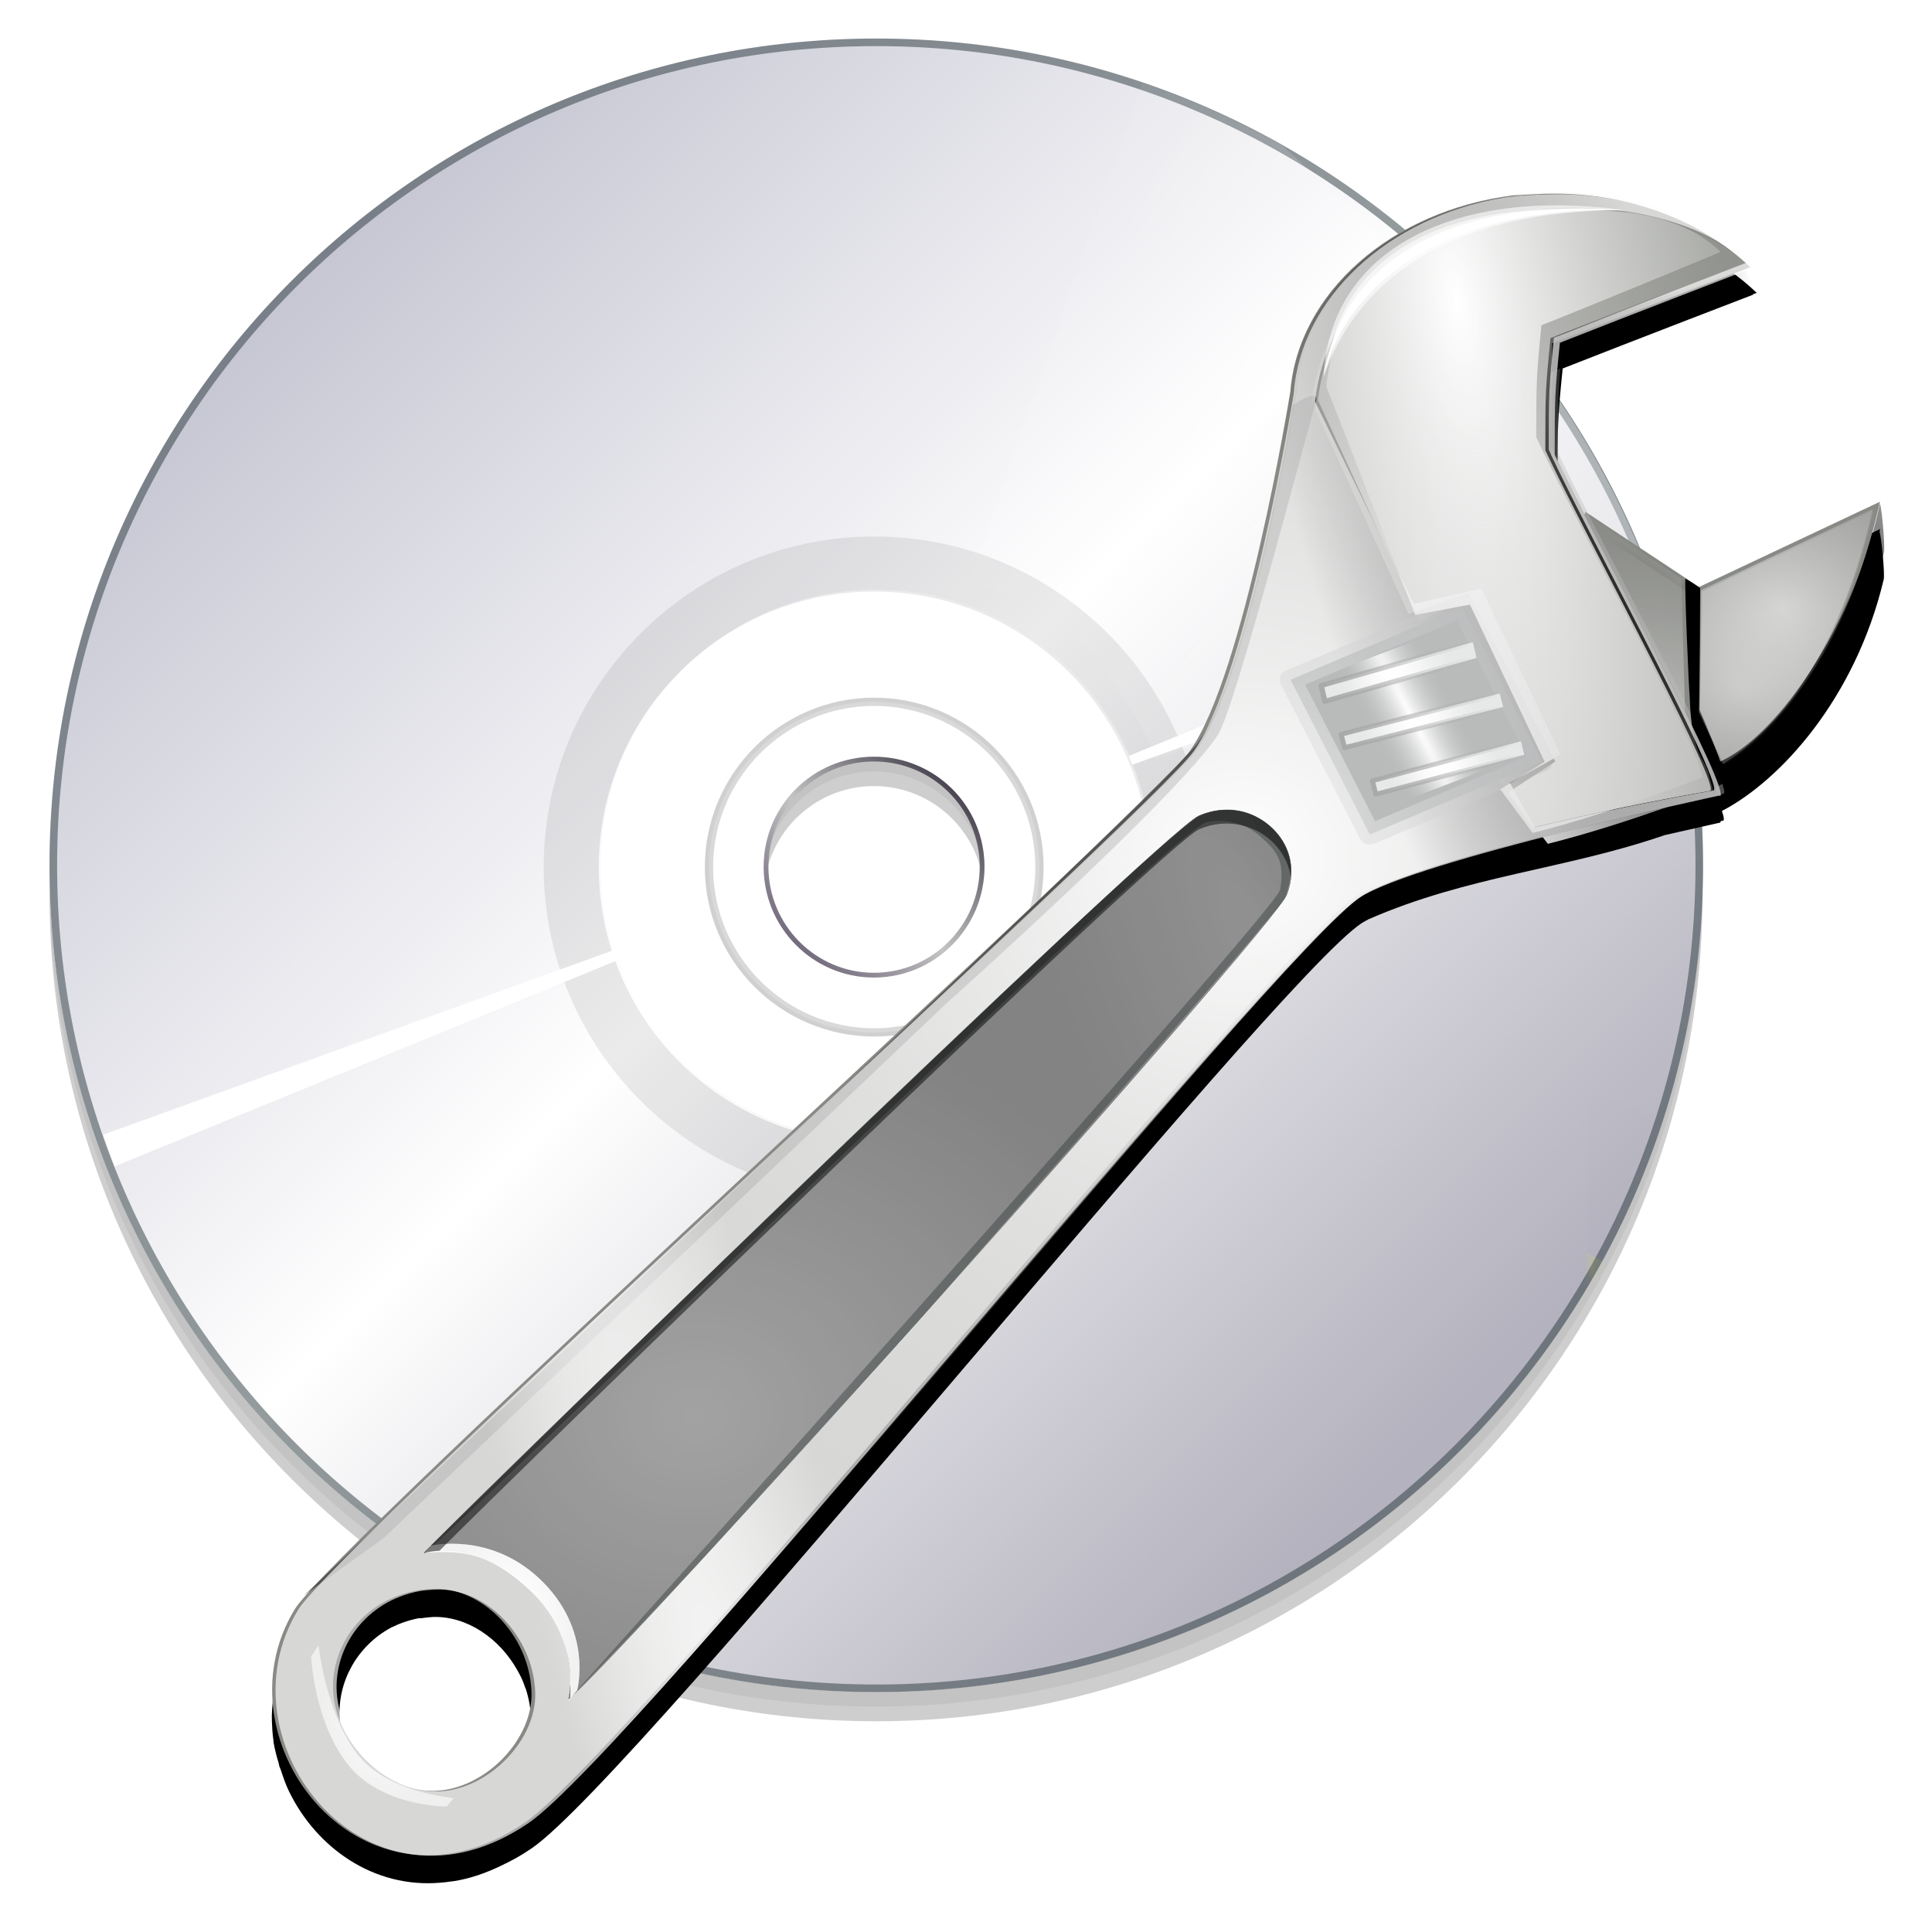 <?xml version="1.0" encoding="UTF-8" standalone="no"?>
<!-- Generator: Adobe Illustrator 12.0.0, SVG Export Plug-In . SVG Version: 6.00 Build 51448)  -->

<svg
   xmlns:ns="http://ns.adobe.com/SaveForWeb/1.0/"
   xmlns:dc="http://purl.org/dc/elements/1.1/"
   xmlns:cc="http://creativecommons.org/ns#"
   xmlns:rdf="http://www.w3.org/1999/02/22-rdf-syntax-ns#"
   xmlns:svg="http://www.w3.org/2000/svg"
   xmlns="http://www.w3.org/2000/svg"
   xmlns:xlink="http://www.w3.org/1999/xlink"
   xmlns:sodipodi="http://sodipodi.sourceforge.net/DTD/sodipodi-0.dtd"
   xmlns:inkscape="http://www.inkscape.org/namespaces/inkscape"
   version="1.0"
   id="Livello_1"
   width="128"
   height="128"
   viewBox="100.873 -104.477 263.043 263.042"
   overflow="visible"
   enable-background="new 100.873 -104.477 263.043 263.042"
   xml:space="preserve"
   sodipodi:version="0.32"
   inkscape:version="0.91 r13725"
   sodipodi:docname="dvdOptions.svg"
   inkscape:output_extension="org.inkscape.output.svgz.inkscape"
   style="overflow:visible"
   inkscape:export-filename="C:\Development\DVDStyler\src\rc\dvdOptions.png"
   inkscape:export-xdpi="15.46875"
   inkscape:export-ydpi="15.46875"><defs
     id="defs82"><linearGradient
       gradientTransform="translate(0,-0.887)"
       y2="53.25"
       x2="-122.627"
       y1="58.165"
       x1="-127.2"
       gradientUnits="userSpaceOnUse"
       id="linearGradient3289"
       xlink:href="#linearGradient4250-8"
       inkscape:collect="always" /><filter
       id="filter4227-3"
       inkscape:collect="always"><feGaussianBlur
         id="feGaussianBlur4229-3"
         stdDeviation="0.563"
         inkscape:collect="always" /></filter><filter
       id="filter4215-4"
       inkscape:collect="always"><feGaussianBlur
         id="feGaussianBlur4217-3"
         stdDeviation="2.816"
         inkscape:collect="always" /></filter><clipPath
       id="clipPath4100-9"
       clipPathUnits="userSpaceOnUse"><path
         id="path4102-6"
         d="m 664.335,-117.707 0,281.089 282.309,0 0,-281.089 -282.309,0 z m 140.769,29.477 c 64.079,0 115.98,51.966 115.98,116.045 0,64.078 -51.901,116.045 -115.98,116.045 -64.079,0 -116.045,-51.965 -116.045,-116.045 0,-64.079 51.965,-116.045 116.045,-116.045 z m -0.321,100.825 c -8.541,0 -15.477,6.935 -15.477,15.477 0,8.543 6.936,15.477 15.477,15.477 8.541,0 15.477,-6.934 15.477,-15.477 0,-8.542 -6.936,-15.477 -15.477,-15.477 z"
         style="opacity:0.46;fill:#000000;fill-opacity:1;stroke:none" /></clipPath><linearGradient
       y2="25.537"
       x2="246.255"
       y1="53.338"
       x1="218.454"
       gradientTransform="matrix(0.988,0,0,0.988,4.889,2.404)"
       gradientUnits="userSpaceOnUse"
       id="linearGradient5956-8"
       xlink:href="#linearGradient3667-4"
       inkscape:collect="always" /><linearGradient
       gradientTransform="translate(0,-0.887)"
       y2="53.25"
       x2="-122.627"
       y1="58.165"
       x1="-127.2"
       gradientUnits="userSpaceOnUse"
       id="linearGradient5954-1"
       xlink:href="#linearGradient4250-8"
       inkscape:collect="always" /><linearGradient
       gradientTransform="translate(0,-0.887)"
       y2="49.727"
       x2="-120.189"
       y1="54.821"
       x1="-123.724"
       gradientUnits="userSpaceOnUse"
       id="linearGradient5952-3"
       xlink:href="#linearGradient4240-6"
       inkscape:collect="always" /><linearGradient
       gradientTransform="translate(0,2.126)"
       y2="-65.195"
       x2="232"
       y1="27"
       x1="356.386"
       gradientUnits="userSpaceOnUse"
       id="linearGradient5948-8"
       xlink:href="#linearGradient2797-3-0"
       inkscape:collect="always" /><linearGradient
       gradientTransform="translate(0,2.126)"
       y2="-65.195"
       x2="232"
       y1="27"
       x1="356.386"
       gradientUnits="userSpaceOnUse"
       id="linearGradient5946-8"
       xlink:href="#linearGradient2797-3-0"
       inkscape:collect="always" /><linearGradient
       gradientTransform="translate(0,2.126)"
       y2="88.016"
       x2="232"
       y1="88.016"
       x1="109.967"
       gradientUnits="userSpaceOnUse"
       id="linearGradient5944-3"
       xlink:href="#linearGradient2797-3-0"
       inkscape:collect="always" /><linearGradient
       y2="68.144"
       x2="314.595"
       y1="-108.635"
       x1="137.816"
       gradientTransform="matrix(1.448,0,0,1.448,223.282,30.971)"
       gradientUnits="userSpaceOnUse"
       id="linearGradient5942-5"
       xlink:href="#radialGradient2810-6"
       inkscape:collect="always" /><filter
       id="filter5734-9"
       inkscape:collect="always"><feGaussianBlur
         id="feGaussianBlur5736-7"
         stdDeviation="1.521"
         inkscape:collect="always" /></filter><filter
       height="1.209"
       y="-0.105"
       width="1.168"
       x="-0.084"
       id="filter5730-8"
       inkscape:collect="always"><feGaussianBlur
         id="feGaussianBlur5732-5"
         stdDeviation="2.628"
         inkscape:collect="always" /></filter><linearGradient
       id="linearGradient4250-8"><stop
         style="stop-color:#00e0e0;stop-opacity:1;"
         offset="0"
         id="stop4252-5" /><stop
         id="stop4258-7"
         offset="0.5"
         style="stop-color:#e0d800;stop-opacity:1;" /><stop
         style="stop-color:#00dcd1;stop-opacity:1;"
         offset="0.75"
         id="stop4260-4" /><stop
         style="stop-color:#e000b4;stop-opacity:1;"
         offset="1"
         id="stop4254-1" /></linearGradient><linearGradient
       id="linearGradient4240-6"><stop
         style="stop-color:#ee00dd;stop-opacity:1;"
         offset="0"
         id="stop4242-2" /><stop
         id="stop4248-1"
         offset="0.5"
         style="stop-color:#aaee00;stop-opacity:1;" /><stop
         style="stop-color:#8d0083;stop-opacity:1;"
         offset="1"
         id="stop4244-7" /></linearGradient><linearGradient
       id="linearGradient3796-17"><stop
         style="stop-color:#ffffff;stop-opacity:1;"
         offset="0"
         id="stop3798-5" /><stop
         style="stop-color:#ffffff;stop-opacity:0.661;"
         offset="1"
         id="stop3800-9" /></linearGradient><linearGradient
       id="linearGradient3667-4"><stop
         style="stop-color:#473a56;stop-opacity:1;"
         offset="0"
         id="stop3669-4" /><stop
         id="stop3675-76"
         offset="0.5"
         style="stop-color:#c4c4c4;stop-opacity:1;" /><stop
         style="stop-color:#282131;stop-opacity:1;"
         offset="1"
         id="stop3671-3" /></linearGradient><linearGradient
       id="linearGradient2797-3-0"><stop
         style="stop-color:#ffffff;stop-opacity:1;"
         offset="0"
         id="stop2799-7-4" /><stop
         style="stop-color:#ffffff;stop-opacity:0;"
         offset="1"
         id="stop2801-4-4" /></linearGradient><linearGradient
       inkscape:collect="always"
       xlink:href="#XMLID_15_-4"
       id="linearGradient2839-4-3"
       gradientUnits="userSpaceOnUse"
       gradientTransform="matrix(0.966,0,0,0.967,580.094,4.848)"
       x1="249.462"
       y1="44.263"
       x2="215.537"
       y2="10.338" /><linearGradient
       inkscape:collect="always"
       xlink:href="#XMLID_16_-4"
       id="linearGradient2857-3-0"
       gradientUnits="userSpaceOnUse"
       gradientTransform="matrix(0.966,0,0,0.967,580.094,4.848)"
       x1="263.143"
       y1="53.012"
       x2="201.857"
       y2="1.588" /><filter
       inkscape:collect="always"
       id="filter4199-8-8"><feGaussianBlur
         inkscape:collect="always"
         stdDeviation="2.448"
         id="feGaussianBlur4201-4-1" /></filter><filter
       inkscape:collect="always"
       id="filter5172-3-8"><feGaussianBlur
         inkscape:collect="always"
         stdDeviation="2.441"
         id="feGaussianBlur5174-1-4" /></filter><filter
       inkscape:collect="always"
       id="filter3732-5"
       x="-0.082"
       width="1.163"
       y="-0.13"
       height="1.261"><feGaussianBlur
         inkscape:collect="always"
         stdDeviation="2.343"
         id="feGaussianBlur3734-9" /></filter><filter
       inkscape:collect="always"
       id="filter3748-1"><feGaussianBlur
         inkscape:collect="always"
         stdDeviation="1.416"
         id="feGaussianBlur3750-1" /></filter><radialGradient
       inkscape:collect="always"
       xlink:href="#linearGradient3796-17"
       id="radialGradient3857-6"
       gradientUnits="userSpaceOnUse"
       gradientTransform="translate(0,2.5765196e-6)"
       cx="-115.065"
       cy="27.911"
       fx="-79.102"
       fy="89.562"
       r="102.912" /><mask
       maskUnits="userSpaceOnUse"
       id="mask3853-38"><path
         style="fill:url(#radialGradient3857-6);fill-opacity:1;stroke:none"
         d="m -115.097,-75.001 c -56.832,0 -102.88,46.112 -102.88,102.944 0,56.832 46.047,102.88 102.88,102.88 56.832,0 102.944,-46.047 102.944,-102.88 0,-56.832 -46.112,-102.944 -102.944,-102.944 z m 0,68.586 c 18.953,0 34.357,15.405 34.357,34.357 0,18.953 -15.405,34.293 -34.357,34.293 -18.953,0 -34.293,-15.34 -34.293,-34.293 0,-18.953 15.34,-34.357 34.293,-34.357 z"
         id="path3855-5" /></mask><filter
       inkscape:collect="always"
       id="filter4155-9"><feGaussianBlur
         inkscape:collect="always"
         stdDeviation="0.928"
         id="feGaussianBlur4157-6" /></filter><filter
       inkscape:collect="always"
       id="filter4171-5"><feGaussianBlur
         inkscape:collect="always"
         stdDeviation="0.843"
         id="feGaussianBlur4173-0" /></filter><filter
       inkscape:collect="always"
       id="filter4236-8"><feGaussianBlur
         inkscape:collect="always"
         stdDeviation="0.479"
         id="feGaussianBlur4238-8" /></filter><filter
       inkscape:collect="always"
       id="filter4330-9"
       x="-0.139"
       width="1.279"
       y="-0.281"
       height="1.563"><feGaussianBlur
         inkscape:collect="always"
         stdDeviation="3.48"
         id="feGaussianBlur4332-0" /></filter><linearGradient
       y2="68.144"
       x2="314.595"
       y1="-108.635"
       x1="137.816"
       gradientTransform="translate(0,41.1)"
       gradientUnits="userSpaceOnUse"
       id="linearGradient3754-3"
       xlink:href="#radialGradient2810-6"
       inkscape:collect="always" /><clipPath
       id="clipPath3750-2"
       clipPathUnits="userSpaceOnUse"><path
         d="m 232.394,-96.257 c -68.097,0 -123.301,55.204 -123.301,123.301 0,68.097 55.204,123.301 123.301,123.301 68.097,0 123.301,-55.205 123.301,-123.301 0,-68.096 -55.204,-123.301 -123.301,-123.301 z m 0,164.402 c -22.699,0 -41.1,-18.402 -41.1,-41.1 0,-22.699 18.402,-41.1 41.1,-41.1 22.7,0 41.1,18.402 41.1,41.1 0,22.699 -18.401,41.1 -41.1,41.1 z"
         id="path3752-9"
         style="fill:url(#linearGradient3754-3);fill-opacity:1" /></clipPath><filter
       id="filter3740-8"
       inkscape:collect="always"><feGaussianBlur
         id="feGaussianBlur3742-1"
         stdDeviation="0.949"
         inkscape:collect="always" /></filter><filter
       id="filter3736-9"
       inkscape:collect="always"><feGaussianBlur
         id="feGaussianBlur3738-4"
         stdDeviation="0.949"
         inkscape:collect="always" /></filter><radialGradient
       id="radialGradient2810-6"
       cx="232.5"
       cy="27.301"
       r="120"
       gradientUnits="userSpaceOnUse"><stop
         offset="0"
         style="stop-color:#c2c2d0;stop-opacity:1;"
         id="stop2812-5" /><stop
         id="stop2816-6"
         style="stop-color:#ffffff;stop-opacity:1;"
         offset="0.5" /><stop
         offset="1"
         style="stop-color:#b3b2be;stop-opacity:1;"
         id="stop2820-3" /></radialGradient><radialGradient
       id="radialGradient2810-4-4"
       cx="232.5"
       cy="27.301"
       r="120"
       gradientUnits="userSpaceOnUse"><stop
         offset="0"
         style="stop-color:#ffee93;stop-opacity:1;"
         id="stop2812-5-2" /><stop
         id="stop3686-9"
         style="stop-color:#c57c00;stop-opacity:1;"
         offset="0.377" /><stop
         id="stop2816-0"
         style="stop-color:#ffff7d;stop-opacity:1;"
         offset="0.495" /><stop
         offset="1"
         style="stop-color:#ffe171;stop-opacity:1;"
         id="stop2820-3-6" /></radialGradient><clipPath
       id="clipPath4100-5"
       clipPathUnits="userSpaceOnUse"><path
         id="path4102-8"
         d="m 664.335,-117.707 0,281.089 282.309,0 0,-281.089 -282.309,0 z m 140.769,29.477 c 64.079,0 115.98,51.966 115.98,116.045 0,64.078 -51.901,116.045 -115.98,116.045 -64.079,0 -116.045,-51.965 -116.045,-116.045 0,-64.079 51.965,-116.045 116.045,-116.045 z m -0.321,100.825 c -8.541,0 -15.477,6.935 -15.477,15.477 0,8.543 6.936,15.477 15.477,15.477 8.541,0 15.477,-6.934 15.477,-15.477 0,-8.542 -6.936,-15.477 -15.477,-15.477 z"
         style="opacity:0.46;fill:#000000;fill-opacity:1;stroke:none" /></clipPath><linearGradient
       id="linearGradient4250-2"><stop
         style="stop-color:#00e0e0;stop-opacity:1;"
         offset="0"
         id="stop4252-7" /><stop
         id="stop4258-6"
         offset="0.5"
         style="stop-color:#e0d800;stop-opacity:1;" /><stop
         style="stop-color:#00dcd1;stop-opacity:1;"
         offset="0.75"
         id="stop4260-1" /><stop
         style="stop-color:#e000b4;stop-opacity:1;"
         offset="1"
         id="stop4254-3" /></linearGradient><linearGradient
       id="linearGradient4240-2"><stop
         style="stop-color:#ee00dd;stop-opacity:1;"
         offset="0"
         id="stop4242-99" /><stop
         id="stop4248-6"
         offset="0.5"
         style="stop-color:#aaee00;stop-opacity:1;" /><stop
         style="stop-color:#8d0083;stop-opacity:1;"
         offset="1"
         id="stop4244-0" /></linearGradient><linearGradient
       id="linearGradient3796-7"><stop
         style="stop-color:#ffffff;stop-opacity:1;"
         offset="0"
         id="stop3798-2" /><stop
         style="stop-color:#ffffff;stop-opacity:0.661;"
         offset="1"
         id="stop3800-8" /></linearGradient><linearGradient
       id="linearGradient3667-7"><stop
         style="stop-color:#473a56;stop-opacity:1;"
         offset="0"
         id="stop3669-5" /><stop
         id="stop3675-6"
         offset="0.5"
         style="stop-color:#c4c4c4;stop-opacity:1;" /><stop
         style="stop-color:#282131;stop-opacity:1;"
         offset="1"
         id="stop3671-98" /></linearGradient><linearGradient
       id="linearGradient2797-3-6"><stop
         style="stop-color:#ffffff;stop-opacity:1;"
         offset="0"
         id="stop2799-7-2" /><stop
         style="stop-color:#ffffff;stop-opacity:0;"
         offset="1"
         id="stop2801-4-6" /></linearGradient><radialGradient
       inkscape:collect="always"
       xlink:href="#linearGradient3796-7"
       id="radialGradient3857-69"
       gradientUnits="userSpaceOnUse"
       gradientTransform="translate(0,2.5765196e-6)"
       cx="-115.065"
       cy="27.911"
       fx="-79.102"
       fy="89.562"
       r="102.912" /><mask
       maskUnits="userSpaceOnUse"
       id="mask3853-39"><path
         style="fill:url(#radialGradient3857-69);fill-opacity:1;stroke:none"
         d="m -115.097,-75.001 c -56.832,0 -102.88,46.112 -102.88,102.944 0,56.832 46.047,102.88 102.88,102.88 56.832,0 102.944,-46.047 102.944,-102.88 0,-56.832 -46.112,-102.944 -102.944,-102.944 z m 0,68.586 c 18.953,0 34.357,15.405 34.357,34.357 0,18.953 -15.405,34.293 -34.357,34.293 -18.953,0 -34.293,-15.34 -34.293,-34.293 0,-18.953 15.34,-34.357 34.293,-34.357 z"
         id="path3855-19" /></mask><linearGradient
       y2="68.144"
       x2="314.595"
       y1="-108.635"
       x1="137.816"
       gradientTransform="translate(0,41.1)"
       gradientUnits="userSpaceOnUse"
       id="linearGradient3754-8"
       xlink:href="#radialGradient2810-2"
       inkscape:collect="always" /><clipPath
       id="clipPath3750-9"
       clipPathUnits="userSpaceOnUse"><path
         d="m 232.394,-96.257 c -68.097,0 -123.301,55.204 -123.301,123.301 0,68.097 55.204,123.301 123.301,123.301 68.097,0 123.301,-55.205 123.301,-123.301 0,-68.096 -55.204,-123.301 -123.301,-123.301 z m 0,164.402 c -22.699,0 -41.1,-18.402 -41.1,-41.1 0,-22.699 18.402,-41.1 41.1,-41.1 22.7,0 41.1,18.402 41.1,41.1 0,22.699 -18.401,41.1 -41.1,41.1 z"
         id="path3752-90"
         style="fill:url(#linearGradient3754-8);fill-opacity:1" /></clipPath><filter
       id="filter3740-6"
       inkscape:collect="always"><feGaussianBlur
         id="feGaussianBlur3742-2"
         stdDeviation="0.949"
         inkscape:collect="always" /></filter><filter
       id="filter3736-2"
       inkscape:collect="always"><feGaussianBlur
         id="feGaussianBlur3738-40"
         stdDeviation="0.949"
         inkscape:collect="always" /></filter><radialGradient
       id="radialGradient2810-2"
       cx="232.5"
       cy="27.301"
       r="120"
       gradientUnits="userSpaceOnUse"><stop
         offset="0"
         style="stop-color:#c2c2d0;stop-opacity:1;"
         id="stop2812-8" /><stop
         id="stop2816-4"
         style="stop-color:#ffffff;stop-opacity:1;"
         offset="0.5" /><stop
         offset="1"
         style="stop-color:#b3b2be;stop-opacity:1;"
         id="stop2820-7" /></radialGradient><radialGradient
       inkscape:collect="always"
       xlink:href="#linearGradient5928"
       id="radialGradient3937"
       gradientUnits="userSpaceOnUse"
       gradientTransform="matrix(0.97,-0.063,0.064,0.881,-50.714,19.652)"
       cx="154.178"
       cy="33.309"
       fx="154.178"
       fy="33.309"
       r="11.547" /><linearGradient
       inkscape:collect="always"
       id="linearGradient5928"><stop
         style="stop-color:#000000;stop-opacity:1;"
         offset="0"
         id="stop5930" /><stop
         style="stop-color:#000000;stop-opacity:0;"
         offset="1"
         id="stop5932" /></linearGradient><filter
       inkscape:collect="always"
       id="filter3933"><feGaussianBlur
         inkscape:collect="always"
         stdDeviation="1.482"
         id="feGaussianBlur3935" /></filter><radialGradient
       inkscape:collect="always"
       xlink:href="#linearGradient5928"
       id="radialGradient9655"
       gradientUnits="userSpaceOnUse"
       gradientTransform="matrix(1,0,0,0.932,3.581,-10.168)"
       cx="154.178"
       cy="33.309"
       fx="154.178"
       fy="33.309"
       r="11.547" /><radialGradient
       inkscape:collect="always"
       xlink:href="#linearGradient4174"
       id="radialGradient9657"
       gradientUnits="userSpaceOnUse"
       gradientTransform="matrix(5.093,0.037,-0.033,4.588,-711.648,-118.823)"
       cx="173.353"
       cy="29.474"
       fx="173.353"
       fy="29.474"
       r="7.125" /><linearGradient
       id="linearGradient4174"><stop
         style="stop-color:#ffffff;stop-opacity:1;"
         offset="0"
         id="stop4176" /><stop
         style="stop-color:#3e3e3e;stop-opacity:0;"
         offset="1"
         id="stop4178" /></linearGradient><radialGradient
       inkscape:collect="always"
       xlink:href="#linearGradient4174"
       id="radialGradient9659"
       gradientUnits="userSpaceOnUse"
       gradientTransform="matrix(7.9,-0.133,0.103,6.099,-1031.154,-297.761)"
       cx="150.178"
       cy="56.317"
       fx="150.178"
       fy="56.317"
       r="4.696" /><radialGradient
       inkscape:collect="always"
       xlink:href="#linearGradient22831"
       id="radialGradient22837"
       cx="78.345"
       cy="47.897"
       fx="78.345"
       fy="47.897"
       r="59.07"
       gradientTransform="matrix(1.028,-0.127,0.131,0.935,-10.479,16.042)"
       gradientUnits="userSpaceOnUse" /><linearGradient
       id="linearGradient22831"><stop
         style="stop-color:#ffffff;stop-opacity:1;"
         offset="0"
         id="stop22833" /><stop
         style="stop-color:#888a85;stop-opacity:0;"
         offset="1"
         id="stop22835" /></linearGradient><radialGradient
       inkscape:collect="always"
       xlink:href="#linearGradient22831"
       id="radialGradient10545"
       cx="222.099"
       cy="1.235"
       fx="222.099"
       fy="1.235"
       r="16.391"
       gradientTransform="matrix(2.378,-0.308,1.04,6.868,-436.024,108.905)"
       gradientUnits="userSpaceOnUse" /><radialGradient
       inkscape:collect="always"
       xlink:href="#linearGradient5928"
       id="radialGradient25491"
       cx="302.089"
       cy="-10.284"
       fx="302.089"
       fy="-10.284"
       r="59.073"
       gradientTransform="matrix(0.286,-0.097,0.34,0.874,19.959,76.365)"
       gradientUnits="userSpaceOnUse" /><radialGradient
       inkscape:collect="always"
       xlink:href="#linearGradient5928"
       id="radialGradient27252"
       gradientUnits="userSpaceOnUse"
       gradientTransform="matrix(0.286,-0.097,0.34,0.874,20.207,76.334)"
       cx="302.089"
       cy="-10.284"
       fx="302.089"
       fy="-10.284"
       r="59.073" /><radialGradient
       inkscape:collect="always"
       xlink:href="#linearGradient17579"
       id="radialGradient19335"
       cx="64.035"
       cy="72.254"
       fx="64.035"
       fy="72.254"
       r="8.072"
       gradientTransform="matrix(0.354,-4.171,5.033,-1.52,-331.365,448.841)"
       gradientUnits="userSpaceOnUse" /><linearGradient
       id="linearGradient17579"><stop
         style="stop-color:#ffffff;stop-opacity:1;"
         offset="0"
         id="stop17581" /><stop
         style="stop-color:#000000;stop-opacity:0;"
         offset="1"
         id="stop17583" /></linearGradient><radialGradient
       inkscape:collect="always"
       xlink:href="#linearGradient15825"
       id="radialGradient15831"
       cx="77.371"
       cy="64.804"
       fx="77.371"
       fy="64.804"
       r="4.142"
       gradientTransform="matrix(0.719,0.052,0.124,10.146,11.772,-600.324)"
       gradientUnits="userSpaceOnUse" /><linearGradient
       id="linearGradient15825"><stop
         style="stop-color:#ffffff;stop-opacity:1;"
         offset="0"
         id="stop15827" /><stop
         style="stop-color:#555753;stop-opacity:0;"
         offset="1"
         id="stop15829" /></linearGradient><radialGradient
       inkscape:collect="always"
       xlink:href="#linearGradient3796-17"
       id="radialGradient12309"
       cx="94.138"
       cy="38.928"
       fx="94.138"
       fy="38.928"
       r="6.873"
       gradientTransform="matrix(0.581,0.006,-0.075,9.383,36.031,-309.666)"
       gradientUnits="userSpaceOnUse" /><linearGradient
       inkscape:collect="always"
       xlink:href="#linearGradient5928"
       id="linearGradient13190"
       x1="79.735"
       y1="48.539"
       x2="95"
       y2="48.539"
       gradientUnits="userSpaceOnUse"
       gradientTransform="matrix(0.737,-6.658052e-7,1.272726e-7,1.016,23.723,1.032)" /><radialGradient
       inkscape:collect="always"
       xlink:href="#linearGradient3796-17"
       id="radialGradient14940"
       gradientUnits="userSpaceOnUse"
       gradientTransform="matrix(0.566,0.005,-0.073,8.025,38.463,-251.365)"
       cx="94.138"
       cy="38.928"
       fx="94.138"
       fy="38.928"
       r="6.873" /><linearGradient
       inkscape:collect="always"
       xlink:href="#linearGradient5928"
       id="linearGradient14942"
       gradientUnits="userSpaceOnUse"
       gradientTransform="matrix(0.718,5.475357e-7,-1.861064e-8,0.869,26.477,14.374)"
       x1="79.735"
       y1="48.539"
       x2="95"
       y2="48.539" /><radialGradient
       inkscape:collect="always"
       xlink:href="#linearGradient3796-17"
       id="radialGradient14946"
       gradientUnits="userSpaceOnUse"
       gradientTransform="matrix(0.603,0.005,-0.077,7.999,33.705,-255.13)"
       cx="94.138"
       cy="38.928"
       fx="94.138"
       fy="38.928"
       r="6.873" /><linearGradient
       inkscape:collect="always"
       xlink:href="#linearGradient5928"
       id="linearGradient14948"
       gradientUnits="userSpaceOnUse"
       gradientTransform="matrix(0.765,-9.213433e-7,-8.915483e-8,0.866,20.941,9.725)"
       x1="79.735"
       y1="48.539"
       x2="95"
       y2="48.539" /><linearGradient
       inkscape:collect="always"
       xlink:href="#linearGradient5928"
       id="linearGradient23728"
       x1="105.581"
       y1="11.271"
       x2="120.069"
       y2="11.271"
       gradientUnits="userSpaceOnUse"
       gradientTransform="matrix(1.069,-0.132,0.134,0.956,-15.573,15.396)" /><filter
       inkscape:collect="always"
       id="filter3737"><feGaussianBlur
         inkscape:collect="always"
         stdDeviation="0.301"
         id="feGaussianBlur3739" /></filter><linearGradient
       inkscape:collect="always"
       xlink:href="#linearGradient5928"
       id="linearGradient26375"
       x1="114.744"
       y1="51.132"
       x2="141.673"
       y2="13.185"
       gradientUnits="userSpaceOnUse"
       gradientTransform="matrix(1.028,-0.127,0.134,0.956,-10.625,14.785)" /><radialGradient
       inkscape:collect="always"
       xlink:href="#linearGradient22831"
       id="radialGradient27256"
       gradientUnits="userSpaceOnUse"
       gradientTransform="matrix(2.378,-0.308,1.04,6.868,-437.145,108.106)"
       cx="224.464"
       cy="-4.226"
       fx="224.464"
       fy="-4.226"
       r="16.391" /><filter
       inkscape:collect="always"
       id="filter3985"><feGaussianBlur
         inkscape:collect="always"
         stdDeviation="0.187"
         id="feGaussianBlur3987" /></filter><radialGradient
       inkscape:collect="always"
       xlink:href="#linearGradient3796-17"
       id="radialGradient34276"
       gradientUnits="userSpaceOnUse"
       gradientTransform="matrix(-1.033,0.079,-0.116,-1.358,44.296,247.808)"
       cx="19.006"
       cy="99.121"
       fx="19.006"
       fy="99.121"
       r="4.603" /><radialGradient
       inkscape:collect="always"
       xlink:href="#linearGradient4174"
       id="radialGradient34303"
       gradientUnits="userSpaceOnUse"
       gradientTransform="matrix(4.944,-0.285,0.284,4.339,-752.285,-40.173)"
       cx="174.077"
       cy="28.16"
       fx="174.077"
       fy="28.16"
       r="7.125" /><radialGradient
       inkscape:collect="always"
       xlink:href="#linearGradient3796-17"
       id="radialGradient3758"
       cx="27.961"
       cy="118.944"
       fx="27.961"
       fy="118.944"
       r="54.614"
       gradientTransform="matrix(0.219,-0.068,0.767,2.457,-46.678,-138.764)"
       gradientUnits="userSpaceOnUse" /><radialGradient
       inkscape:collect="always"
       xlink:href="#linearGradient3796-17"
       id="radialGradient4005"
       gradientUnits="userSpaceOnUse"
       gradientTransform="matrix(0.465,1.004,-0.285,0.196,69.724,-13.486)"
       cx="62.262"
       cy="77.168"
       fx="56.313"
       fy="65.785"
       r="33.898" /><radialGradient
       inkscape:collect="always"
       xlink:href="#linearGradient3796-17"
       id="radialGradient8652"
       gradientUnits="userSpaceOnUse"
       gradientTransform="matrix(1.028,-0.127,0.121,0.863,4.816,36.952)"
       cx="22.596"
       cy="66.949"
       fx="22.596"
       fy="66.949"
       r="33.898" /><radialGradient
       inkscape:collect="always"
       xlink:href="#linearGradient3796-17"
       id="radialGradient8648"
       gradientUnits="userSpaceOnUse"
       gradientTransform="matrix(1.028,-0.127,0.178,1.271,-14.991,-16.391)"
       cx="18.988"
       cy="99.099"
       fx="18.988"
       fy="99.099"
       r="4.909" /><radialGradient
       inkscape:collect="always"
       xlink:href="#linearGradient3796-17"
       id="radialGradient8645"
       gradientUnits="userSpaceOnUse"
       gradientTransform="matrix(1.028,-0.127,0.178,1.271,-14.991,-16.391)"
       cx="18.988"
       cy="99.099"
       fx="18.988"
       fy="99.099"
       r="4.909" /><filter
       inkscape:collect="always"
       id="filter3989"><feGaussianBlur
         inkscape:collect="always"
         stdDeviation="0.086"
         id="feGaussianBlur3991" /></filter><filter
       inkscape:collect="always"
       id="filter3995"><feGaussianBlur
         inkscape:collect="always"
         stdDeviation="0.174"
         id="feGaussianBlur3997" /></filter></defs><sodipodi:namedview
     inkscape:window-height="705"
     inkscape:window-width="1366"
     inkscape:pageshadow="2"
     inkscape:pageopacity="0.0"
     guidetolerance="10.0"
     gridtolerance="10.0"
     objecttolerance="10.0"
     borderopacity="1.0"
     bordercolor="#666666"
     pagecolor="#ffffff"
     id="base"
     inkscape:zoom="2.8284272"
     inkscape:cx="85.23218"
     inkscape:cy="39.041959"
     inkscape:window-x="-8"
     inkscape:window-y="-8"
     inkscape:current-layer="Livello_1"
     width="128px"
     height="128px"
     showgrid="false"
     inkscape:snap-bbox="true"
     inkscape:object-nodes="true"
     showguides="true"
     inkscape:guide-bbox="true"
     inkscape:snap-smooth-nodes="true"
     inkscape:snap-midpoints="true"
     inkscape:object-paths="true"
     inkscape:snap-nodes="true"
     inkscape:snap-global="true"
     inkscape:window-maximized="1"><inkscape:grid
       id="GridFromPre046Settings"
       type="xygrid"
       originx="0px"
       originy="0px"
       spacingx="4px"
       spacingy="4px"
       color="#0000ff"
       empcolor="#0000ff"
       opacity="0.2"
       empopacity="0.4"
       empspacing="2"
       visible="true"
       enabled="true" /><sodipodi:guide
       orientation="0,1"
       position="152.382,272.236"
       id="guide4057" /></sodipodi:namedview><filter
     id="AI_Sfocatura_4"><feGaussianBlur
       stdDeviation="4"
       id="feGaussianBlur6" /></filter><radialGradient
     id="XMLID_11_"
     cx="232.5"
     cy="27.301"
     r="120"
     gradientUnits="userSpaceOnUse"><stop
       offset="0"
       style="stop-color:#2c2c41;stop-opacity:1;"
       id="stop11" /><stop
       id="stop2806"
       style="stop-color:#b4afb4;stop-opacity:1;"
       offset="0.399" /><stop
       id="stop2804"
       style="stop-color:#ffffff;stop-opacity:1;"
       offset="0.5" /><stop
       offset="0.75"
       style="stop-color:#a59fa5;stop-opacity:1;"
       id="stop2808" /><stop
       offset="1"
       style="stop-color:#413c51;stop-opacity:1;"
       id="stop13" /></radialGradient><linearGradient
     id="XMLID_15_"
     gradientUnits="userSpaceOnUse"
     x1="249.462"
     y1="44.263"
     x2="215.537"
     y2="10.338"
     xlink:href="#XMLID_16_"
     spreadMethod="pad"><stop
       offset="0.3"
       style="stop-color:#ffffff;stop-opacity:0;"
       id="stop38" /><stop
       offset="0.497"
       style="stop-color:#FFFFFF"
       id="stop40" /><stop
       offset="0.7"
       style="stop-color:#ffffff;stop-opacity:0;"
       id="stop42" /></linearGradient><linearGradient
     id="XMLID_16_"
     gradientUnits="userSpaceOnUse"
     x1="263.143"
     y1="53.012"
     x2="201.857"
     y2="1.588"><stop
       offset="0.3"
       style="stop-color:#ffffff;stop-opacity:0;"
       id="stop51" /><stop
       offset="0.497"
       style="stop-color:#FFFFFF"
       id="stop53" /><stop
       offset="0.7"
       style="stop-color:#ffffff;stop-opacity:0;"
       id="stop55" /></linearGradient><g
     id="g3746"
     clip-path="url(#clipPath3750-9)"
     transform="matrix(0.905,0,0,0.905,37.689,7.876)"><path
       inkscape:connector-curvature="0"
       id="path2942"
       d="m 238.547,22.906 128.943,-52.85 5.698,4.178 -134.641,48.672 z"
       style="fill:#ffffff;fill-opacity:1;stroke-width:1px;filter:url(#filter3736-2)" /><path
       inkscape:connector-curvature="0"
       style="fill:#ffffff;fill-opacity:1;stroke-width:1px;filter:url(#filter3740-6)"
       d="M 226.569,27.006 97.626,79.857 91.929,75.679 226.569,27.006 Z"
       id="path3734"
       transform="matrix(1.033,0,0,1.033,-5.276,-1.77)" /></g><g
     style="overflow:visible"
     id="g3474"
     transform="matrix(0.97,0,0,0.97,-6.418,-11.664)"><path
       sodipodi:nodetypes="csssccsssc"
       style="opacity:0.441;fill:#000000;fill-opacity:1;filter:url(#filter4215-4)"
       d="m 805.104,-84.12 c -64.079,0 -116.045,51.965 -116.045,116.045 0,64.079 51.965,116.045 116.045,116.045 64.079,0 115.98,-51.966 115.98,-116.045 0,-64.078 -51.901,-116.045 -115.98,-116.045 z m -0.321,100.825 c 8.541,0 15.477,6.935 15.477,15.477 0,8.543 -6.936,15.477 -15.477,15.477 -8.541,0 -15.477,-6.934 -15.477,-15.477 0,-8.542 6.936,-15.477 15.477,-15.477 z"
       id="path4197"
       clip-path="url(#clipPath4100-9)"
       transform="translate(-571.503,-2.055)"
       inkscape:connector-curvature="0" /><path
       transform="translate(-571.503,-2.055)"
       clip-path="url(#clipPath4100-9)"
       id="path6011-4"
       d="m 805.104,-86.175 c -64.079,0 -116.045,51.965 -116.045,116.045 0,64.079 51.965,116.045 116.045,116.045 64.079,0 115.98,-51.966 115.98,-116.045 0,-64.078 -51.901,-116.045 -115.98,-116.045 z m -0.321,100.825 c 8.541,0 15.477,6.935 15.477,15.477 0,8.543 -6.936,15.477 -15.477,15.477 -8.541,0 -15.477,-6.934 -15.477,-15.477 0,-8.542 6.936,-15.477 15.477,-15.477 z"
       style="opacity:0.233;fill:#000000;fill-opacity:1;filter:url(#filter4227-3)"
       inkscape:connector-curvature="0" /><g
       transform="matrix(0.65,0,0,0.65,-130.224,20.922)"
       id="g5690-0"><path
         d="m 559.734,-171.052 c -98.589,0 -178.511,79.922 -178.511,178.511 0,98.589 79.922,178.511 178.511,178.511 98.589,0 178.511,-79.924 178.511,-178.511 0,-98.587 -79.922,-178.511 -178.511,-178.511 z m 0,238.015 c -32.862,0 -59.504,-26.641 -59.504,-59.504 0,-32.862 26.641,-59.504 59.504,-59.504 32.864,0 59.504,26.641 59.504,59.504 0,32.862 -26.64,59.504 -59.504,59.504 z"
         id="path15-7-5"
         style="fill:url(#linearGradient5942-5);fill-opacity:1"
         inkscape:connector-curvature="0" /><path
         d="m 559.293,-51.645 c -32.848,0 -59.477,26.636 -59.477,59.493 0,32.856 26.629,59.493 59.477,59.493 32.849,0 59.477,-26.636 59.477,-59.493 0,-32.856 -26.628,-59.493 -59.477,-59.493 z m 0,83.29 c -13.14,0 -23.791,-10.654 -23.791,-23.797 0,-13.142 10.651,-23.797 23.791,-23.797 13.14,0 23.791,10.655 23.791,23.797 0,13.143 -10.651,23.797 -23.791,23.797 z"
         id="path48-2-9"
         style="opacity:0.5;fill:#ffffff"
         inkscape:connector-curvature="0" /><path
         transform="matrix(1.741,0,0,1.741,155.121,-40.793)"
         d="m 232.406,-74.83 c -56.639,0 -102.549,45.909 -102.549,102.549 0,56.639 45.909,102.549 102.549,102.549 56.639,0 102.549,-45.91 102.549,-102.549 0,-56.639 -45.909,-102.549 -102.549,-102.549 z m 0,0.941 c 56.112,0 101.607,45.496 101.607,101.607 0,56.111 -45.496,101.607 -101.607,101.607 -56.112,0 -101.607,-45.497 -101.607,-101.607 0,-56.112 45.496,-101.607 101.607,-101.607 z"
         id="path4765-4"
         style="fill:#2b383d;fill-opacity:0.503"
         inkscape:original="M 232.40625 -75.21875 C 175.55707 -75.21875 129.46875 -29.13042 129.46875 27.71875 C 129.46875 84.567917 175.55707 130.65625 232.40625 130.65625 C 289.25542 130.65625 335.34375 84.567061 335.34375 27.71875 C 335.34375 -29.129564 289.25542 -75.21875 232.40625 -75.21875 z M 232.40625 -73.5 C 288.3083 -73.5 333.625 -28.183297 333.625 27.71875 C 333.625 83.619912 288.3083 128.9375 232.40625 128.9375 C 176.5042 128.9375 131.1875 83.619915 131.1875 27.71875 C 131.1875 -28.183298 176.5042 -73.5 232.40625 -73.5 z "
         inkscape:radius="-0.38797179"
         sodipodi:type="inkscape:offset" /><path
         d="m 559.293,-51.645 c -32.848,0 -59.477,26.636 -59.477,59.493 0,32.856 26.629,59.493 59.477,59.493 32.849,0 59.477,-26.636 59.477,-59.493 0,-32.856 -26.628,-59.493 -59.477,-59.493 z m 0,95.188 c -19.678,0 -35.686,-16.014 -35.686,-35.696 0,-19.682 16.008,-35.696 35.686,-35.696 19.677,0 35.686,16.012 35.686,35.696 0,19.683 -16.01,35.696 -35.686,35.696 z"
         id="path57-7-6"
         style="opacity:0.5;fill:url(#linearGradient2857-3-0)"
         inkscape:connector-curvature="0" /><g
         id="g61-2-9"
         style="opacity:0.6"
         transform="matrix(1.487,0,0,1.487,213.938,-33.114)"><defs
           id="defs63-2-2"><path
             id="XMLID_9_-6-2"
             d="m 232.5,-92.699 c -66.274,0 -120,53.726 -120,120 0,66.274 53.726,120 120,120 66.274,0 120,-53.727 120,-120 0,-66.273 -53.726,-120 -120,-120 z m 0,163.44 c -23.991,0 -43.44,-19.449 -43.44,-43.44 0,-23.99 19.449,-43.439 43.44,-43.439 23.992,0 43.439,19.449 43.439,43.439 0,23.991 -19.447,43.44 -43.439,43.44 z"
             style="opacity:0.8"
             inkscape:connector-curvature="0" /></defs><clipPath
           id="XMLID_17_-1-4"><use
             xlink:href="#XMLID_9_-6-2"
             id="use67-0-7"
             x="0"
             y="0"
             width="263.043"
             height="263.042" /></clipPath><g
           clip-path="url(#XMLID_17_-1-4)"
           id="g69-6-7"><g
             id="g71-1-5"
             style="opacity:0.9;fill:url(#linearGradient5944-3);fill-opacity:1;filter:url(#filter5172-3-8)" /><g
             id="g75-9-4"
             style="opacity:0.8;fill:url(#linearGradient5948-8);fill-opacity:1;filter:url(#filter4199-8-8)"><path
               style="fill:url(#linearGradient5946-8);fill-opacity:1"
               d="M 356.386,-18.607 232,27 l 41.595,-120.379 82.791,74.772 z"
               id="polygon77-4-8"
               sodipodi:nodetypes="cccc"
               inkscape:connector-curvature="0" /></g></g></g><path
         d="m 559.293,-27.848 c -19.678,0 -35.686,16.012 -35.686,35.696 0,19.683 16.008,35.696 35.686,35.696 19.677,0 35.686,-16.014 35.686,-35.696 0,-19.682 -16.01,-35.696 -35.686,-35.696 z"
         id="path59-9-1"
         style="fill:none;stroke:#d0d0d0;stroke-width:1.785;stroke-miterlimit:4;stroke-dasharray:none;stroke-opacity:1"
         inkscape:connector-curvature="0" /><path
         d="m 559.293,-27.848 c -19.678,0 -35.686,16.012 -35.686,35.696 0,19.683 16.008,35.696 35.686,35.696 19.677,0 35.686,-16.014 35.686,-35.696 0,-19.682 -16.01,-35.696 -35.686,-35.696 z m 0,59.493 c -13.14,0 -23.791,-10.654 -23.791,-23.797 0,-13.142 10.651,-23.797 23.791,-23.797 13.14,0 23.791,10.655 23.791,23.797 0,13.143 -10.651,23.797 -23.791,23.797 z"
         id="path46-0-2"
         style="opacity:0.2;fill:#ffffff"
         inkscape:connector-curvature="0" /><path
         d="m 559.293,-27.848 c -19.678,0 -35.686,16.012 -35.686,35.696 0,19.683 16.008,35.696 35.686,35.696 19.677,0 35.686,-16.014 35.686,-35.696 0,-19.682 -16.01,-35.696 -35.686,-35.696 z m 0,59.493 c -13.14,0 -23.791,-10.654 -23.791,-23.797 0,-13.142 10.651,-23.797 23.791,-23.797 13.14,0 23.791,10.655 23.791,23.797 0,13.143 -10.651,23.797 -23.791,23.797 z"
         id="path44-9-8"
         style="opacity:0.5;fill:url(#linearGradient2839-4-3);fill-opacity:1"
         inkscape:connector-curvature="0" /><path
         d="m 559.293,-63.543 c -39.355,0 -71.373,32.026 -71.373,71.391 0,39.365 32.018,71.391 71.373,71.391 39.355,0 71.373,-32.026 71.373,-71.391 0,-39.365 -32.018,-71.391 -71.373,-71.391 z m 0,130.884 c -32.848,0 -59.477,-26.636 -59.477,-59.493 0,-32.856 26.629,-59.493 59.477,-59.493 32.849,0 59.477,26.636 59.477,59.493 0,32.856 -26.628,59.493 -59.477,59.493 z"
         id="path35-1-9"
         style="opacity:0.1;fill:#323232;fill-opacity:1"
         inkscape:connector-curvature="0" /><g
         id="g3776-3"
         mask="url(#mask3853-38)"
         style="opacity:0.53"
         transform="matrix(1.734,0,0,1.734,759.087,-40.708)"><g
           id="g3754-6"><path
             style="opacity:0.703;fill:#ff11f7;fill-opacity:0.497;stroke-width:1px;filter:url(#filter4155-9)"
             d="m -100.895,67.675 -66.024,-44.977 -5.127,3.712 71.151,41.265 z"
             id="path3678-8"
             transform="matrix(2.055,0,0,2.055,100.873,-104.478)"
             sodipodi:nodetypes="cccc"
             inkscape:connector-curvature="0" /><path
             transform="matrix(2.055,0,0,2.055,100.873,-104.478)"
             id="path3688-0"
             d="m -101.072,67.719 -37.396,-68.808 -9.969,6.092 47.365,62.716 z"
             style="fill:#096eff;fill-opacity:0.058;stroke-width:1px;filter:url(#filter4171-5)"
             sodipodi:nodetypes="cccc"
             inkscape:connector-curvature="0" /><path
             sodipodi:nodetypes="cccc"
             style="fill:#ff7e7e;fill-opacity:0.317;stroke-width:1px;filter:url(#filter3732-5)"
             d="m -100.939,68.029 -65.938,-45.034 -11.844,16.263 77.782,28.77 z"
             id="path3690-2"
             transform="matrix(2.055,0,0,2.055,100.873,-104.478)"
             inkscape:connector-curvature="0" /><path
             transform="matrix(2.055,0,0,2.055,100.873,-104.478)"
             id="path3744-1"
             d="m -101.072,67.587 -65.628,-46.183 -2.121,3.182 67.75,43.001 z"
             style="fill:#ff7e7e;fill-opacity:0.455;stroke-width:1px;filter:url(#filter3732-5)"
             sodipodi:nodetypes="cccc"
             inkscape:connector-curvature="0" /><path
             transform="matrix(2.055,0,0,2.055,100.873,-104.478)"
             id="path3746-0"
             d="m -100.719,67.984 -64.214,-49.232 -2.828,3.536 67.043,45.697 z"
             style="opacity:0.614;fill:#ffff11;fill-opacity:0.497;stroke-width:1px;filter:url(#filter3748-1)"
             sodipodi:nodetypes="cccc"
             inkscape:connector-curvature="0" /><path
             sodipodi:nodetypes="cccc"
             style="fill:#f4ff0f;fill-opacity:0.339;stroke-width:1px;filter:url(#filter5730-8)"
             d="M -100.851,68.073 -170.502,22.793 -154.446,7.834 -100.851,68.073 Z"
             id="path3752-7-5"
             transform="matrix(2.055,0,0,2.055,100.873,-104.478)"
             inkscape:connector-curvature="0" /><path
             sodipodi:nodetypes="cccc"
             style="fill:#096eff;fill-opacity:0.302;stroke-width:1px;filter:url(#filter4171-5)"
             d="M -101.072,67.719 -146.629,4.351 -152.517,8.403 -101.072,67.719 Z"
             id="path5754-1"
             transform="matrix(2.055,0,0,2.055,100.873,-104.478)"
             inkscape:connector-curvature="0" /></g><g
           transform="matrix(-1,0,0,-1,-229.831,49.03)"
           id="g3762-1"><path
             transform="matrix(2.055,0,0,2.055,100.873,-104.478)"
             id="path3768-0"
             d="m -99.835,64.979 -59.441,-37.565 -3.803,14.606 63.245,22.959 z"
             style="opacity:0.119;fill:url(#linearGradient5952-3);fill-opacity:1;stroke-width:1px;filter:url(#filter4236-8)"
             sodipodi:nodetypes="cccc"
             inkscape:connector-curvature="0" /><path
             sodipodi:nodetypes="cccc"
             style="opacity:0.074;fill:url(#linearGradient3289);fill-opacity:1;stroke-width:1px;filter:url(#filter4330-9)"
             d="m -100.011,64.891 -52.434,-29.693 -7.493,10.969 59.927,18.724 z"
             id="path3770-8"
             transform="matrix(2.055,0,0,2.055,100.873,-104.478)"
             inkscape:connector-curvature="0" /><path
             transform="matrix(2.055,0,0,2.055,100.873,-104.478)"
             id="path4342-5"
             d="m -99.833,65.071 -52.558,-47.533 -11.421,11.215 63.979,36.318 z"
             style="fill:#f4ff0f;fill-opacity:0.307;stroke-width:1px;filter:url(#filter5734-9)"
             sodipodi:nodetypes="cccc"
             inkscape:connector-curvature="0" /><path
             transform="matrix(2.055,0,0,2.055,100.873,-104.478)"
             id="path5958-0"
             d="m -100.011,64.891 -34.309,-51.887 -7.493,10.969 41.802,40.918 z"
             style="opacity:0.074;fill:url(#linearGradient5954-1);fill-opacity:1;stroke-width:1px;filter:url(#filter4330-9)"
             sodipodi:nodetypes="cccc"
             inkscape:connector-curvature="0" /></g></g><path
         sodipodi:type="inkscape:offset"
         inkscape:radius="0.031458419"
         inkscape:original="M 234.40625 25.8125 C 226.81965 25.8125 220.6875 31.913386 220.6875 39.5 C 220.6875 47.086614 226.81965 53.28125 234.40625 53.28125 C 241.99288 53.28125 248.15625 47.086614 248.15625 39.5 C 248.15625 31.913386 241.99288 25.8125 234.40625 25.8125 z M 234.40625 26.34375 C 241.68941 26.34375 247.625 32.216853 247.625 39.5 C 247.625 46.783149 241.68941 52.75 234.40625 52.75 C 227.12311 52.75 221.21875 46.783149 221.21875 39.5 C 221.21875 32.216853 227.12311 26.34375 234.40625 26.34375 z "
         style="fill:url(#linearGradient5956-8);fill-opacity:1;stroke:none"
         id="path4783-6"
         d="m 234.406,25.781 c -7.603,0 -13.75,6.115 -13.75,13.719 0,7.604 6.146,13.812 13.75,13.812 7.604,0 13.781,-6.209 13.781,-13.812 0,-7.604 -6.178,-13.719 -13.781,-13.719 z m 0,0.594 c 7.266,0 13.188,5.859 13.188,13.125 0,7.266 -5.922,13.219 -13.188,13.219 -7.266,0 -13.156,-5.953 -13.156,-13.219 0,-7.266 5.89,-13.125 13.156,-13.125 z"
         transform="matrix(1.732,0,0,1.732,153.244,-60.641)" /></g><g
       transform="matrix(0.934,0,0,0.934,16.992,1.015)"
       clip-path="url(#clipPath3750-2)"
       id="g3746-4"><path
         style="fill:#ffffff;fill-opacity:1;stroke-width:1px;filter:url(#filter3736-9)"
         d="m 238.547,22.906 128.943,-52.85 5.698,4.178 -134.641,48.672 z"
         id="path2942-6"
         inkscape:connector-curvature="0" /><path
         transform="matrix(1.033,0,0,1.033,-5.276,-1.77)"
         id="path3734-2"
         d="M 226.569,27.006 97.626,79.857 91.929,75.679 226.569,27.006 Z"
         style="fill:#ffffff;fill-opacity:1;stroke-width:1px;filter:url(#filter3740-8)"
         inkscape:connector-curvature="0" /></g></g><g
     transform="matrix(1.85,0,0,1.85,128.563,-81.756)"
     id="g4675"><path
       inkscape:connector-curvature="0"
       sodipodi:nodetypes="csssssccsscscccccsssssssssssssssssscssscsscccssssssccscccccccscccsssssssscsscssc"
       id="path3762"
       d="m 99.787,3.875 c -0.388,0.001 -0.764,0.011 -1.156,0.031 -0.041,0.002 -0.084,-0.002 -0.125,0 -0.229,0.013 -1.084,0.055 -1.156,0.062 -0.063,0.007 -0.153,-0.005 -0.219,0 -0.071,0.008 -0.148,0.023 -0.219,0.031 -0.641,0.079 -1.289,0.184 -1.906,0.312 -7.767,1.432 -13.666,6.637 -14.844,12.906 -0.052,0.265 -0.091,0.543 -0.125,0.812 -0.021,0.177 -0.049,0.353 -0.062,0.531 -0.005,0.033 -0.026,0.092 -0.031,0.125 0,0 -3.381,20.71 -7.375,26.281 -0.098,0.137 -0.232,0.332 -0.438,0.562 -1.44,1.508 -4.713,4.672 -8.781,8.594 -15.887,15.088 -47.183,43.767 -54.906,52 -0.09,0.085 -1.062,1 -1.062,1 l 0.406,-0.281 c -0.53,0.587 -0.929,1.042 -1.094,1.312 -0.745,1.224 -1.225,2.509 -1.469,3.812 -0.004,0.02 0.004,0.043 0,0.062 -0.055,0.305 -0.095,0.6 -0.125,0.906 -0.003,0.03 0.003,0.064 0,0.094 -0.028,0.307 -0.059,0.631 -0.062,0.938 -1.6e-4,0.011 1.3e-4,0.021 0,0.031 -0.002,0.305 0.01,0.603 0.031,0.906 0.001,0.021 -0.001,0.042 0,0.062 0.023,0.303 0.048,0.607 0.094,0.906 0.003,0.021 -0.003,0.042 0,0.062 0.047,0.299 0.119,0.581 0.188,0.875 0.051,0.226 0.124,0.433 0.188,0.656 0.027,0.092 0.034,0.19 0.062,0.281 0.007,0.022 0.024,0.04 0.031,0.062 0.017,0.053 0.045,0.103 0.062,0.156 0.174,0.525 0.354,1.065 0.594,1.562 0.01,0.02 0.021,0.042 0.031,0.062 2.013,4.121 6.216,7.114 11.125,6.688 0.262,-0.017 0.546,-0.056 0.812,-0.094 0.01,-0.002 0.021,0.002 0.031,0 0.072,-0.01 0.147,-0.019 0.219,-0.031 1.128,-0.184 2.292,-0.58 3.469,-1.156 0.728,-0.339 1.45,-0.746 2.188,-1.25 7.777,-5.322 54.752,-63.992 61.094,-68.094 0.136,-0.088 0.33,-0.19 0.5,-0.281 7.346,-3.211 14.401,-3.648 21.781,-6.188 2.389,-0.546 4,-0.906 4,-0.906 0.005,0.001 0.026,-5.44e-4 0.031,0 0.004,-5e-5 0.027,6.35e-4 0.031,0 0.003,-0.002 0.028,-0.029 0.031,-0.031 0.002,-0.004 0.03,-0.027 0.031,-0.031 0.001,-0.005 -8.9e-4,-0.025 0,-0.031 5e-4,-0.006 0.001,-0.022 0,-0.031 0.003,-7.45e-4 0.125,-0.031 0.125,-0.031 0.162,0.036 0.139,-0.207 -0.031,-0.719 4.289,-2.226 9.821,-8.274 11.906,-17.031 0.101,-0.424 -0.194,-3.349 -0.312,-3.531 0.015,-0.064 0.048,-0.123 0.062,-0.188 l -13.312,6.281 -8.219,-5.469 c -0.887,-1.739 -1.712,-3.319 -2.219,-4.406 4e-5,-4.128 -0.003,-4.478 0.375,-8.219 5.075,-1.998 14.031,-5.438 14.031,-5.438 -0.011,-0.01 -0.021,-0.021 -0.031,-0.031 0.013,-0.005 0.281,-0.094 0.281,-0.094 C 110.851,5.941 105.601,3.853 99.787,3.875 Z M 16.943,106.719 c 2.457,-0.058 4.838,1.56 6.156,3.906 0.109,0.199 0.219,0.385 0.312,0.594 0.01,0.022 0.022,0.041 0.031,0.062 0.092,0.21 0.175,0.437 0.25,0.656 0.008,0.022 0.024,0.041 0.031,0.062 0.121,0.364 0.212,0.742 0.281,1.125 0.032,0.167 0.041,0.33 0.062,0.5 0.023,0.197 0.054,0.394 0.062,0.594 0.127,3.16 -2.739,6.436 -6,7.156 -0.165,0.022 -0.334,0.023 -0.5,0.031 -3.652,0.191 -7.365,-3.465 -7.594,-7.281 -0.157,-2.629 1.265,-5.261 3.781,-6.625 0.611,-0.3 1.306,-0.549 2.031,-0.688 0.061,-0.009 0.126,0.007 0.188,0 0.295,-0.045 0.595,-0.077 0.906,-0.094 z"
       style="fill:#000000;fill-opacity:1;fill-rule:evenodd;stroke:url(#radialGradient3937);stroke-width:1.578;stroke-linecap:round;stroke-linejoin:round;stroke-miterlimit:4;stroke-dasharray:none;stroke-opacity:1;filter:url(#filter3933)" /><g
       inkscape:r_cy="true"
       inkscape:r_cx="true"
       transform="matrix(0.97,-0.063,0.069,0.945,-53.464,27.489)"
       id="g8758"><path
         inkscape:connector-curvature="0"
         style="opacity:1;fill:#888a85;fill-opacity:1;fill-rule:evenodd;stroke:url(#radialGradient9655);stroke-width:1.644;stroke-linecap:round;stroke-linejoin:round;stroke-miterlimit:4;stroke-dasharray:none;stroke-opacity:1"
         d="m 181.676,9.099 -14.132,5.699 -8.155,-6.393 c -1.071,1.417 -1.886,21.693 3.102,21.521 9.132,-0.316 15.806,-9.326 19.185,-20.827 z"
         id="path3285"
         inkscape:r_cx="true"
         inkscape:r_cy="true"
         sodipodi:nodetypes="cccsc" /><path
         inkscape:connector-curvature="0"
         style="opacity:0.514;fill:url(#radialGradient9657);fill-opacity:1;fill-rule:evenodd;stroke:none;stroke-width:2.144;stroke-linecap:round;stroke-linejoin:round;stroke-miterlimit:4;stroke-dasharray:none;stroke-opacity:1"
         d="m 181.161,9.76 -13.406,5.406 -0.844,9.438 1.531,4.156 c 5.846,-3.223 10.196,-10.413 12.719,-19 z"
         id="path3293"
         inkscape:r_cx="true"
         inkscape:r_cy="true" /><path
         inkscape:connector-curvature="0"
         style="opacity:0.514;fill:url(#radialGradient9659);fill-opacity:1;fill-rule:evenodd;stroke:none;stroke-width:1.644;stroke-linecap:round;stroke-linejoin:round;stroke-miterlimit:4;stroke-dasharray:none;stroke-opacity:1"
         d="m 159.316,8.597 c -0.004,0.006 -0.027,0.025 -0.031,0.031 -0.008,0.013 -0.023,0.047 -0.031,0.062 -1.039,2.097 -1.735,21.607 3.156,21.437 1.081,-0.037 2.146,-0.198 3.156,-0.469 l 0.688,-15.594 -6.938,-5.469 z"
         id="path5936"
         inkscape:r_cx="true"
         inkscape:r_cy="true" /></g><path
       inkscape:connector-curvature="0"
       sodipodi:nodetypes="cccssssccccssssccssss"
       inkscape:r_cy="true"
       inkscape:r_cx="true"
       id="path2388"
       d="m 96.407,2.093 c -9.007,1.107 -15.854,7.228 -16.414,14.462 -0.005,0.033 -0.02,0.102 -0.025,0.135 0,0 -3.373,20.719 -7.366,26.291 -3.134,4.373 -63.057,58.538 -65.88,63.174 -5.963,9.791 5.157,23.754 16.954,15.682 7.777,-5.322 54.735,-63.976 61.077,-68.077 4.287,-2.772 26.555,-7.519 26.555,-7.519 1.299,0.292 -9.279,-18.991 -12.125,-25.089 4e-5,-4.142 -0.009,-4.478 0.373,-8.255 5.027,-1.982 14.281,-5.515 14.281,-5.515 -3.698,-3.563 -9.424,-5.708 -15.7,-5.379 -0.041,0.002 -0.092,0.005 -0.133,0.007 -0.229,0.013 -1.058,0.052 -1.131,0.059 -0.063,0.007 -0.167,0.007 -0.233,0.012 -0.071,0.008 -0.162,0.003 -0.233,0.012 z M 16.793,104.648 c 3.652,-0.191 7.186,3.355 7.355,7.563 0.14,3.481 -3.341,7.11 -6.993,7.301 -3.652,0.191 -7.375,-3.48 -7.603,-7.296 -0.219,-3.667 2.625,-7.325 7.241,-7.567 z"
       style="opacity:1;fill:#888a85;fill-opacity:1;fill-rule:evenodd;stroke:none;stroke-width:2.144;stroke-linecap:round;stroke-linejoin:round;stroke-miterlimit:4;stroke-dasharray:none;stroke-opacity:1" /><path
       inkscape:connector-curvature="0"
       style="opacity:1;fill:url(#radialGradient22837);fill-opacity:1;fill-rule:evenodd;stroke:none;stroke-width:2.144;stroke-linecap:round;stroke-linejoin:round;stroke-miterlimit:4;stroke-dasharray:none;stroke-opacity:1"
       d="M 96.92,1.993 C 87.913,3.1 81.066,9.221 80.506,16.455 c -0.005,0.033 -0.02,0.102 -0.025,0.135 0,0 -3.373,20.719 -7.366,26.291 -3.134,4.373 -63.057,58.538 -65.88,63.174 -5.963,9.791 5.157,23.754 16.954,15.682 7.777,-5.322 54.735,-63.976 61.077,-68.077 4.287,-2.772 26.555,-7.519 26.555,-7.519 1.299,0.292 -9.279,-18.991 -12.125,-25.089 4e-5,-4.142 -0.009,-4.478 0.373,-8.255 5.027,-1.982 14.281,-5.515 14.281,-5.515 -3.698,-3.563 -9.424,-5.708 -15.7,-5.379 -0.041,0.002 -0.092,0.005 -0.133,0.007 -0.229,0.013 -1.058,0.052 -1.131,0.059 -0.063,0.007 -0.167,0.007 -0.233,0.012 -0.071,0.008 -0.162,0.003 -0.233,0.012 z M 17.306,104.548 c 3.652,-0.191 7.186,3.355 7.355,7.563 0.14,3.481 -3.341,7.11 -6.993,7.301 -3.652,0.191 -7.375,-3.48 -7.603,-7.296 -0.219,-3.667 2.625,-7.325 7.241,-7.567 z"
       id="path21956"
       inkscape:r_cx="true"
       inkscape:r_cy="true"
       sodipodi:nodetypes="cccssssccccssssccssss" /><path
       inkscape:connector-curvature="0"
       inkscape:r_cy="true"
       inkscape:r_cx="true"
       sodipodi:nodetypes="cccccccssssscccsc"
       id="path9661"
       d="m 82.023,17.158 7.477,16.244 3.184,-1.357 5.283,11.83 -2.618,1.243 3.598,4.701 c 5.944,-1.49 12.355,-4.035 12.355,-4.035 0.005,5.49e-4 0.028,-0.002 0.032,-0.002 0.004,-6.32e-4 0.029,-4.66e-4 0.032,-0.002 0.003,-0.003 0.028,-0.029 0.031,-0.032 0.002,-0.005 -0.003,-0.026 -0.002,-0.031 0.002,-0.011 0.028,-0.049 0.029,-0.063 -0.025,-1.779 -9.537,-19.21 -12.207,-24.952 -0.003,-4.142 0.004,-4.474 0.381,-8.25 4.999,-1.978 14.229,-5.108 14.229,-5.108 C 110.145,3.779 102.586,2.225 96.949,3.271 88.096,4.913 82.839,10.204 82.023,17.158 Z"
       style="opacity:1;fill:url(#radialGradient10545);fill-opacity:1;fill-rule:evenodd;stroke:none;stroke-width:2.144;stroke-linecap:round;stroke-linejoin:round;stroke-miterlimit:4;stroke-dasharray:none;stroke-opacity:1" /><path
       inkscape:connector-curvature="0"
       sodipodi:nodetypes="ccssssscsssssscccssssscccccsssssscccccccsccssssc"
       inkscape:r_cy="true"
       inkscape:r_cx="true"
       id="path23730"
       d="M 95.38,2.308 C 86.893,3.742 80.539,9.69 80,16.642 c -0.005,0.033 -0.011,0.091 -0.015,0.123 -1.1e-5,3e-6 -3.371,20.721 -7.365,26.293 -3.134,4.373 -63.075,58.53 -65.898,63.166 -5.963,9.791 5.172,23.757 16.969,15.685 7.777,-5.322 54.751,-63.973 61.093,-68.074 4.287,-2.772 26.528,-7.535 26.528,-7.535 0.005,0.001 0.032,0.025 0.036,0.026 0.004,-4.8e-5 0.028,-0.003 0.032,-0.004 0.003,-0.002 0.025,-0.031 0.028,-0.034 0.002,-0.004 0.026,-0.029 0.028,-0.034 0.001,-0.005 -0.005,-0.024 -0.004,-0.03 0.002,-0.019 -0.011,-0.066 -0.013,-0.09 -0.179,-2.02 -9.557,-19.213 -12.214,-24.906 3e-5,-4.142 -0.002,-4.478 0.38,-8.254 5.027,-1.982 14.259,-5.532 14.259,-5.532 -3.698,-3.563 -9.409,-5.685 -15.686,-5.357 -0.041,0.002 -0.092,-0.016 -0.133,-0.014 -0.229,0.013 -1.06,0.072 -1.133,0.079 -0.063,0.007 -0.163,-0.007 -0.229,-0.002 -0.062,0.007 -0.159,0.023 -0.225,0.028 -0.352,0.043 -0.715,0.073 -1.06,0.131 z m 1.356,1.048 c 5.605,-0.962 12.945,0.218 16.569,3.728 0,0 -9.163,3.542 -14.163,5.52 -0.377,3.776 -0.383,4.113 -0.38,8.254 2.649,5.697 12.01,22.904 12.182,24.91 3.9e-4,0.007 0.004,0.023 0.004,0.03 -0.005,0.011 -0.018,0.053 -0.024,0.064 2.4e-4,0.003 0.004,0.027 0.004,0.03 -0.007,0.007 -0.027,0.032 -0.028,0.034 -0.007,1.9e-4 -0.03,0.004 -0.032,0.004 -0.003,2.43e-4 -0.029,0.004 -0.032,0.004 0,0 -7.109,1.218 -13.053,2.708 L 96.001,46.056 99.498,43.761 93.104,31.368 88.691,32.899 81.563,17.3 c 0.817,-6.954 6.066,-12.239 14.92,-13.882 0.088,-0.016 0.164,-0.046 0.253,-0.062 z M 15.647,104.847 c 0.37,-0.069 0.764,-0.092 1.161,-0.113 3.652,-0.191 7.194,3.333 7.364,7.54 0.14,3.481 -3.363,7.12 -7.016,7.312 -3.652,0.191 -7.363,-3.483 -7.591,-7.3 -0.201,-3.352 2.15,-6.705 6.083,-7.439 z"
       style="opacity:1;fill:url(#radialGradient25491);fill-opacity:1;fill-rule:evenodd;stroke:none;stroke-width:2.144;stroke-linecap:round;stroke-linejoin:round;stroke-miterlimit:4;stroke-dasharray:none;stroke-opacity:1" /><path
       inkscape:connector-curvature="0"
       sodipodi:nodetypes="ccssssscsssssscccssssscccccsssssscccccccsccssssc"
       style="opacity:1;fill:url(#radialGradient27252);fill-opacity:1;fill-rule:evenodd;stroke:none;stroke-width:0.444;stroke-linecap:round;stroke-linejoin:round;stroke-miterlimit:4;stroke-dasharray:none;stroke-opacity:1"
       d="M 95.628,2.277 C 87.141,3.712 80.786,9.66 80.248,16.611 c -0.005,0.033 -0.011,0.091 -0.015,0.123 -1.1e-5,4e-6 -3.371,20.721 -7.365,26.293 C 69.733,47.4 9.793,101.558 6.97,106.193 1.007,115.985 12.142,129.951 23.938,121.879 31.716,116.557 78.689,57.906 85.031,53.805 89.318,51.032 111.56,46.27 111.56,46.27 c 0.005,0.001 0.032,0.025 0.036,0.026 0.004,-4.8e-5 0.028,-0.003 0.032,-0.004 0.003,-0.002 0.025,-0.031 0.028,-0.034 0.002,-0.004 0.026,-0.029 0.028,-0.034 10e-4,-0.005 -0.005,-0.024 -0.004,-0.03 0.002,-0.019 -0.011,-0.066 -0.013,-0.09 -0.179,-2.02 -9.557,-19.213 -12.214,-24.906 3e-5,-4.142 -0.002,-4.478 0.38,-8.254 5.027,-1.982 14.259,-5.532 14.259,-5.532 -3.698,-3.563 -9.409,-5.685 -15.686,-5.357 -0.041,0.002 -0.092,-0.016 -0.133,-0.014 -0.229,0.013 -1.06,0.072 -1.133,0.079 -0.063,0.007 -0.163,-0.007 -0.229,-0.002 -0.062,0.007 -0.159,0.023 -0.225,0.028 -0.352,0.043 -0.715,0.073 -1.06,0.131 z m 1.356,1.048 c 5.605,-0.962 12.945,0.218 16.569,3.728 0,0 -9.163,3.542 -14.163,5.52 -0.377,3.776 -0.383,4.113 -0.38,8.254 2.649,5.697 12.01,22.904 12.182,24.91 3.9e-4,0.007 0.004,0.023 0.004,0.03 -0.005,0.011 -0.018,0.053 -0.024,0.064 2.4e-4,0.003 0.004,0.027 0.004,0.03 -0.007,0.007 -0.027,0.032 -0.028,0.034 -0.007,1.91e-4 -0.03,0.004 -0.032,0.004 -0.003,2.43e-4 -0.029,0.004 -0.032,0.004 0,0 -7.109,1.218 -13.053,2.708 L 96.152,45.333 99.93,43.238 94.063,31.014 89.09,32.146 81.811,17.269 c 0.817,-6.954 6.066,-12.239 14.92,-13.882 0.088,-0.016 0.164,-0.046 0.253,-0.062 z M 15.895,104.817 c 0.37,-0.069 0.764,-0.092 1.161,-0.113 3.652,-0.191 7.194,3.333 7.364,7.54 0.14,3.481 -3.363,7.12 -7.016,7.312 -3.652,0.191 -7.363,-3.483 -7.591,-7.3 -0.201,-3.352 2.15,-6.705 6.083,-7.439 z"
       id="path27250"
       inkscape:r_cx="true"
       inkscape:r_cy="true" /><g
       transform="matrix(1.028,-0.127,0.134,0.956,-10.625,14.785)"
       id="g22839"><rect
         style="opacity:1;fill:#2e3436;fill-opacity:1;fill-rule:evenodd;stroke:url(#radialGradient19335);stroke-width:1.544;stroke-linecap:round;stroke-linejoin:round;stroke-miterlimit:4;stroke-dasharray:none;stroke-opacity:1"
         id="rect10551"
         width="13.4"
         height="13.095"
         x="68.625"
         y="58"
         inkscape:r_cx="true"
         inkscape:r_cy="true"
         transform="matrix(0.956,-0.292,0.31,0.951,0,0)" /><rect
         transform="matrix(0.968,-0.252,0.307,0.952,0,0)"
         inkscape:r_cy="true"
         inkscape:r_cx="true"
         y="55.691"
         x="71.563"
         height="11.043"
         width="7.725"
         id="rect14950"
         style="opacity:1;fill:url(#radialGradient15831);fill-opacity:1;fill-rule:evenodd;stroke:none;stroke-width:1.644;stroke-linecap:round;stroke-linejoin:round;stroke-miterlimit:4;stroke-dasharray:none;stroke-opacity:1" /><rect
         style="opacity:1;fill:url(#radialGradient12309);fill-opacity:1;fill-rule:evenodd;stroke:url(#linearGradient13190);stroke-width:0.384;stroke-linecap:round;stroke-linejoin:round;stroke-miterlimit:4;stroke-dasharray:none;stroke-opacity:1"
         id="rect10553"
         width="11.255"
         height="1.233"
         x="82.512"
         y="49.743"
         inkscape:r_cx="true"
         inkscape:r_cy="true"
         ry="0"
         transform="matrix(0.986,-0.166,0.087,0.996,0,0)" /><rect
         transform="matrix(0.989,-0.146,0.099,0.995,0,0)"
         ry="0"
         inkscape:r_cy="true"
         inkscape:r_cx="true"
         y="56.036"
         x="83.728"
         height="1.054"
         width="10.96"
         id="rect14938"
         style="opacity:1;fill:url(#radialGradient14940);fill-opacity:1;fill-rule:evenodd;stroke:url(#linearGradient14942);stroke-width:0.351;stroke-linecap:round;stroke-linejoin:round;stroke-miterlimit:4;stroke-dasharray:none;stroke-opacity:1" /><rect
         style="opacity:1;fill:url(#radialGradient14946);fill-opacity:1;fill-rule:evenodd;stroke:url(#linearGradient14948);stroke-width:0.361;stroke-linecap:round;stroke-linejoin:round;stroke-miterlimit:4;stroke-dasharray:none;stroke-opacity:1"
         id="rect14944"
         width="11.672"
         height="1.051"
         x="81.908"
         y="51.249"
         inkscape:r_cx="true"
         inkscape:r_cy="true"
         ry="0"
         transform="matrix(0.991,-0.137,0.106,0.994,0,0)" /></g><path
       inkscape:connector-curvature="0"
       inkscape:r_cy="true"
       inkscape:r_cx="true"
       sodipodi:nodetypes="ccccc"
       id="rect22846"
       d="m 99.268,12.983 14.248,-5.5 0.644,1.69 -14.931,5.916 0.039,-2.106 z"
       style="fill:url(#linearGradient23728);fill-opacity:1;fill-rule:evenodd;stroke:none;stroke-width:1.444;stroke-linecap:round;stroke-linejoin:round;stroke-miterlimit:4;stroke-opacity:1;filter:url(#filter3737)" /><path
       inkscape:connector-curvature="0"
       inkscape:r_cy="true"
       inkscape:r_cx="true"
       sodipodi:nodetypes="csssc"
       id="rect25493"
       d="m 110.626,44.083 c 4.16,-0.789 10.66,-9.472 12.739,-19.224 0.092,-0.434 0.426,3.058 0.315,3.523 -2.145,9.006 -7.929,15.153 -12.264,17.217 -0.256,0.122 0.03,1.726 -0.791,-1.516 z"
       style="fill:url(#linearGradient26375);fill-opacity:1;fill-rule:evenodd;stroke:none;stroke-width:1.444;stroke-linecap:round;stroke-linejoin:round;stroke-miterlimit:4;stroke-opacity:1" /><path
       inkscape:connector-curvature="0"
       style="opacity:1;fill:url(#radialGradient27256);fill-opacity:1;fill-rule:evenodd;stroke:none;stroke-width:2.144;stroke-linecap:round;stroke-linejoin:round;stroke-miterlimit:4;stroke-dasharray:none;stroke-opacity:1;filter:url(#filter3985)"
       d="m 82.637,16.144 6.55,16.828 4.025,-0.757 5.498,11.568 -3.265,2.027 2.381,3.209 c 5.944,-1.49 12.355,-4.035 12.355,-4.035 0.005,5.5e-4 0.028,-0.002 0.032,-0.002 0.004,-6.33e-4 0.029,-4.67e-4 0.032,-0.002 0.003,-0.003 0.028,-0.029 0.031,-0.032 0.002,-0.005 -0.003,-0.026 -0.002,-0.031 0.002,-0.011 0.028,-0.049 0.029,-0.063 -0.025,-1.779 -9.537,-19.21 -12.207,-24.952 -0.003,-4.142 0.004,-4.474 0.381,-8.25 4.999,-1.978 13.185,-5.392 13.185,-5.392 C 107.98,2.695 101.659,2.809 96.022,3.855 87.169,5.497 83.454,9.19 82.637,16.144 Z"
       id="path27254"
       sodipodi:nodetypes="cccccccssssscccsc"
       inkscape:r_cx="true"
       inkscape:r_cy="true" /><path
       inkscape:connector-curvature="0"
       inkscape:r_cy="true"
       inkscape:r_cx="true"
       sodipodi:nodetypes="cscssccc"
       id="rect30766"
       d="m 7.394,105.134 c 0,0 61.606,-57.799 65.595,-62.51 3.831,-4.524 7.179,-25.084 7.179,-25.084 0,0 2.099,-1.422 1.698,-0.189 -0.55,1.69 -5.893,22.437 -7.204,24.452 -2.988,4.59 -19.946,19.731 -19.946,19.731 l -41.434,39.364 -5.888,4.236 z"
       style="opacity:0.385;fill:#000000;fill-opacity:1;fill-rule:evenodd;stroke:none;stroke-width:0.444;stroke-linecap:round;stroke-linejoin:round;stroke-miterlimit:4;stroke-opacity:1" /><path
       inkscape:connector-curvature="0"
       inkscape:r_cy="true"
       inkscape:r_cx="true"
       sodipodi:nodetypes="cscczcc"
       id="path34274"
       d="m 17.911,120.661 c 0,0 -4.759,0.075 -7.266,-3.075 -2.507,-3.15 -2.716,-7.961 -2.716,-7.961 l 0.55,-0.824 c 0,0 0.495,4.826 2.753,7.875 2.301,3.108 7.238,3.285 7.161,3.413 l -0.483,0.572 z"
       style="opacity:0.894;fill:url(#radialGradient34276);fill-opacity:1;fill-rule:evenodd;stroke:none;stroke-width:0.444;stroke-linecap:round;stroke-linejoin:round;stroke-miterlimit:4;stroke-opacity:1" /><path
       inkscape:connector-curvature="0"
       sodipodi:nodetypes="ccccccc"
       inkscape:r_cy="true"
       inkscape:r_cx="true"
       id="path34280"
       d="m 109.069,30.296 c -0.083,0.269 0.262,8.337 0.313,8.622 0.12,4.43 1.171,4.698 1.286,5.492 0.856,-0.326 0.275,0.08 1.046,-0.396 -0.074,-0.387 -1.164,-3.088 -1.614,-4.056 0.039,-2.203 0.046,-8.383 0.055,-8.969 -0.416,-0.278 -0.575,-0.389 -1.085,-0.692 z"
       style="fill:#000000;fill-opacity:1;fill-rule:evenodd;stroke:none;stroke-width:1.578;stroke-linecap:round;stroke-linejoin:round;stroke-miterlimit:4;stroke-dasharray:none;stroke-opacity:1" /><path
       inkscape:connector-curvature="0"
       inkscape:r_cy="true"
       inkscape:r_cx="true"
       id="path34301"
       d="m 122.857,25.195 -12.635,5.953 -0.167,8.973 1.773,3.832 c 5.45,-3.415 9.174,-10.484 11.03,-18.759 z"
       style="opacity:0.514;fill:url(#radialGradient34303);fill-opacity:1;fill-rule:evenodd;stroke:none;stroke-width:2.144;stroke-linecap:round;stroke-linejoin:round;stroke-miterlimit:4;stroke-dasharray:none;stroke-opacity:1" /><path
       inkscape:connector-curvature="0"
       inkscape:r_cy="true"
       inkscape:r_cx="true"
       id="path3752"
       d="M 95.628,2.277 C 87.141,3.712 80.786,9.66 80.248,16.611 c -0.005,0.033 -0.011,0.091 -0.015,0.123 -1.1e-5,4e-6 -3.371,20.721 -7.365,26.293 C 69.733,47.4 9.793,101.558 6.97,106.193 1.007,115.985 12.142,129.951 23.938,121.879 31.716,116.557 78.689,57.906 85.031,53.805 89.318,51.032 111.56,46.27 111.56,46.27 c 0.005,0.001 0.032,0.025 0.036,0.026 0.004,-4.8e-5 0.028,-0.003 0.032,-0.004 0.003,-0.002 0.025,-0.031 0.028,-0.034 0.002,-0.004 0.026,-0.029 0.028,-0.034 10e-4,-0.005 -0.005,-0.024 -0.004,-0.03 0.002,-0.019 -0.011,-0.066 -0.013,-0.09 -0.179,-2.02 -9.557,-19.213 -12.214,-24.906 3e-5,-4.142 -0.002,-4.478 0.38,-8.254 5.027,-1.982 14.259,-5.532 14.259,-5.532 -3.698,-3.563 -9.409,-5.685 -15.686,-5.357 -0.041,0.002 -0.092,-0.016 -0.133,-0.014 -0.229,0.013 -1.06,0.072 -1.133,0.079 -0.063,0.007 -0.163,-0.007 -0.229,-0.002 -0.062,0.007 -0.159,0.023 -0.225,0.028 -0.352,0.043 -0.715,0.073 -1.06,0.131 z m 1.356,1.048 c 5.605,-0.962 12.945,0.218 16.569,3.728 0,0 -9.163,3.542 -14.163,5.52 -0.377,3.776 -0.383,4.113 -0.38,8.254 2.649,5.697 12.01,22.904 12.182,24.91 3.9e-4,0.007 0.004,0.023 0.004,0.03 -0.005,0.011 -0.018,0.053 -0.024,0.064 2.4e-4,0.003 0.004,0.027 0.004,0.03 -0.007,0.007 -0.027,0.032 -0.028,0.034 -0.007,1.91e-4 -0.03,0.004 -0.032,0.004 -0.003,2.43e-4 -0.029,0.004 -0.032,0.004 0,0 -7.109,1.218 -13.053,2.708 L 96.152,45.333 99.93,43.238 94.063,31.014 89.09,32.146 81.811,17.269 c 0.817,-6.954 6.066,-12.239 14.92,-13.882 0.088,-0.016 0.164,-0.046 0.253,-0.062 z M 15.895,104.817 c 0.37,-0.069 0.764,-0.092 1.161,-0.113 3.652,-0.191 7.194,3.333 7.364,7.54 0.14,3.481 -3.363,7.12 -7.016,7.312 -3.652,0.191 -7.363,-3.483 -7.591,-7.3 -0.201,-3.352 2.15,-6.705 6.083,-7.439 z"
       style="opacity:1;fill:url(#radialGradient3758);fill-opacity:1;fill-rule:evenodd;stroke:none;stroke-width:0.444;stroke-linecap:round;stroke-linejoin:round;stroke-miterlimit:4;stroke-dasharray:none;stroke-opacity:1"
       sodipodi:nodetypes="ccssssscsssssscccssssscccccsssssscccccccsccssssc" /><path
       inkscape:connector-curvature="0"
       sodipodi:nodetypes="ccsss"
       inkscape:r_cy="true"
       inkscape:r_cx="true"
       id="path30758"
       d="m 16.232,102.011 c 5.543,-1.305 11.85,4.911 10.635,10.771 4.149,-3.435 51.889,-56.678 52.879,-59.24 1.516,-3.923 -2.578,-7.468 -6.472,-5.797 -2.716,1.166 -57.402,54.352 -57.041,54.267 z"
       style="fill:#888a85;fill-opacity:1;fill-rule:evenodd;stroke:none;stroke-width:0.444;stroke-linecap:round;stroke-linejoin:round;stroke-miterlimit:4;stroke-dasharray:none;stroke-opacity:1" /><path
       inkscape:connector-curvature="0"
       sodipodi:nodetypes="ccsss"
       inkscape:r_cy="true"
       inkscape:r_cx="true"
       id="path7295"
       d="m 16.232,102.011 c 5.543,-1.305 11.85,4.911 10.635,10.771 4.149,-3.435 51.889,-56.678 52.879,-59.24 1.516,-3.923 -2.578,-7.468 -6.472,-5.797 -2.716,1.166 -57.402,54.352 -57.041,54.267 z"
       style="opacity:0.8;fill:#000000;fill-opacity:1;fill-rule:evenodd;stroke:none;stroke-width:0.444;stroke-linecap:round;stroke-linejoin:round;stroke-miterlimit:4;stroke-dasharray:none;stroke-opacity:1" /><path
       inkscape:connector-curvature="0"
       sodipodi:nodetypes="ccsss"
       inkscape:r_cy="true"
       inkscape:r_cx="true"
       id="path4003"
       d="m 16.232,102.011 c 5.543,-1.305 11.85,4.911 10.635,10.771 4.149,-3.435 51.889,-56.678 52.879,-59.24 1.516,-3.923 -2.578,-7.468 -6.472,-5.797 -2.716,1.166 -57.402,54.352 -57.041,54.267 z"
       style="opacity:0.277;fill:url(#radialGradient4005);fill-opacity:1;fill-rule:evenodd;stroke:none;stroke-width:0.444;stroke-linecap:round;stroke-linejoin:round;stroke-miterlimit:4;stroke-dasharray:none;stroke-opacity:1" /><path
       inkscape:connector-curvature="0"
       style="opacity:0.5;fill:url(#radialGradient8652);fill-opacity:1;fill-rule:evenodd;stroke:none;stroke-width:0.444;stroke-linecap:round;stroke-linejoin:round;stroke-miterlimit:4;stroke-dasharray:none;stroke-opacity:1"
       d="m 16.232,102.011 c 5.543,-1.305 11.85,4.911 10.635,10.771 4.149,-3.435 51.889,-56.678 52.879,-59.24 1.516,-3.923 -2.578,-7.468 -6.472,-5.797 -2.716,1.166 -57.402,54.352 -57.041,54.267 z"
       id="path1773"
       inkscape:r_cx="true"
       inkscape:r_cy="true"
       sodipodi:nodetypes="ccsss" /><path
       inkscape:connector-curvature="0"
       inkscape:r_cy="true"
       inkscape:r_cx="true"
       sodipodi:nodetypes="csssscszscss"
       id="path2271"
       d="m 73.188,47.862 c 0.304,-0.187 2.876,-1.47 5.25,0.62 2.027,1.784 1.754,3.63 1.189,5.291 -0.273,0.802 -22.19,25.655 -26.125,30.176 -1.935,2.224 -8.555,9.46 -14.63,16.145 -6.129,6.744 -11.884,12.594 -11.884,12.594 0,0 51.929,-57.888 52.243,-59.467 0.46,-2.315 -0.488,-3.052 -1.27,-3.792 -0.797,-0.754 -2.198,-1.596 -4.106,-1.209 -2.631,0.534 -56.502,53.332 -57.521,53.719 0,0 12.936,-12.809 26.589,-25.983 C 56.576,62.783 70.944,49.244 73.188,47.862 Z"
       style="opacity:0.404;fill:#2e3436;fill-opacity:1;fill-rule:evenodd;stroke:none;stroke-width:0.444;stroke-linecap:round;stroke-linejoin:round;stroke-miterlimit:4;stroke-opacity:1" /><path
       inkscape:connector-curvature="0"
       style="fill:url(#radialGradient8648);fill-opacity:1;fill-rule:evenodd;stroke:none;stroke-width:0.444;stroke-linecap:round;stroke-linejoin:round;stroke-miterlimit:4;stroke-opacity:1"
       d="m 16.748,101.474 c 0,0 4.296,-1.031 7.966,2.409 4.014,3.762 2.793,8.242 2.793,8.242 l -0.646,0.771 c 0,0 0.353,-1.714 -0.064,-3.396 -0.417,-1.682 -1.304,-3.41 -2.815,-4.801 -1.489,-1.371 -2.901,-2.253 -4.434,-2.582 -1.534,-0.328 -3.277,-0.091 -3.242,-0.157 l 0.442,-0.485 z"
       id="path2660"
       sodipodi:nodetypes="csccszscc"
       inkscape:r_cx="true"
       inkscape:r_cy="true" /><path
       inkscape:connector-curvature="0"
       inkscape:r_cy="true"
       inkscape:r_cx="true"
       sodipodi:nodetypes="csccszscc"
       id="path6192"
       d="m 16.748,101.474 c 0,0 4.296,-1.031 7.966,2.409 4.014,3.762 2.793,8.242 2.793,8.242 l -0.646,0.771 c 0,0 0.353,-1.714 -0.064,-3.396 -0.417,-1.682 -1.304,-3.41 -2.815,-4.801 -1.489,-1.371 -2.901,-2.253 -4.434,-2.582 -1.534,-0.328 -3.277,-0.091 -3.242,-0.157 l 0.442,-0.485 z"
       style="fill:url(#radialGradient8645);fill-opacity:1;fill-rule:evenodd;stroke:none;stroke-width:0.444;stroke-linecap:round;stroke-linejoin:round;stroke-miterlimit:4;stroke-opacity:1" /><path
       inkscape:connector-curvature="0"
       sodipodi:nodetypes="ccc"
       id="path3939"
       d="M 104.608,3.194 C 92.616,2.205 83.866,6.36 82.45,15.463 84.097,8.506 91.399,2.857 104.608,3.194 Z"
       style="fill:#ffffff;fill-opacity:1;fill-rule:evenodd;stroke:none;stroke-width:1px;stroke-linecap:butt;stroke-linejoin:miter;stroke-opacity:1;filter:url(#filter3989)" /><path
       inkscape:connector-curvature="0"
       style="opacity:0.777;fill:#ffffff;fill-opacity:1;fill-rule:evenodd;stroke:none;stroke-width:1px;stroke-linecap:butt;stroke-linejoin:miter;stroke-opacity:1;filter:url(#filter3995)"
       d="M 104.608,3.194 C 92.465,1.481 82.872,5.848 82.45,15.463 84.76,8.627 91.399,3.129 104.608,3.194 Z"
       id="path3993"
       sodipodi:nodetypes="ccc" /><path
       d="M 99.846,3.145 C 95.047,3.109 90.878,4.138 87.871,6.172 85.31,7.905 83.59,10.353 82.975,13.498 85.463,8.299 90.738,4.161 99.846,3.145 Z"
       id="path4001"
       style="opacity:0.777;fill:#ffffff;fill-opacity:1;fill-rule:evenodd;stroke:none;stroke-width:1px;stroke-linecap:butt;stroke-linejoin:miter;stroke-opacity:1;filter:url(#filter3995)"
       inkscape:original="M 100.1875 2.84375 C 90.210833 2.6635632 82.806019 7.0550008 82.4375 15.46875 C 84.746947 8.6318447 91.384844 3.1222716 104.59375 3.1875 C 103.07593 2.9733955 101.61274 2.869491 100.1875 2.84375 z "
       inkscape:radius="-0.28695962"
       sodipodi:type="inkscape:offset" /><path
       inkscape:connector-curvature="0"
       id="path3741"
       d="m 75.435,47.312 c -0.706,-0.022 -1.426,0.124 -2.156,0.438 -2.716,1.166 -57.392,54.335 -57.031,54.25 0.377,-0.089 0.744,-0.135 1.125,-0.156 5.831,-5.884 53.364,-52.003 55.906,-53.094 3.117,-1.338 6.357,0.666 6.75,3.531 0.257,-2.664 -1.944,-4.888 -4.594,-4.969 z m -48.438,64.375 c -0.019,0.367 -0.049,0.727 -0.125,1.094 0.023,-0.019 0.099,-0.071 0.125,-0.094 5.49e-4,-0.011 -5.05e-4,-0.021 0,-0.031 0.016,-0.325 0.026,-0.646 0,-0.969 z"
       style="opacity:0.5;fill:#000000;fill-opacity:1;fill-rule:evenodd;stroke:none;stroke-width:0.444;stroke-linecap:round;stroke-linejoin:round;stroke-miterlimit:4;stroke-dasharray:none;stroke-opacity:1" /></g></svg>